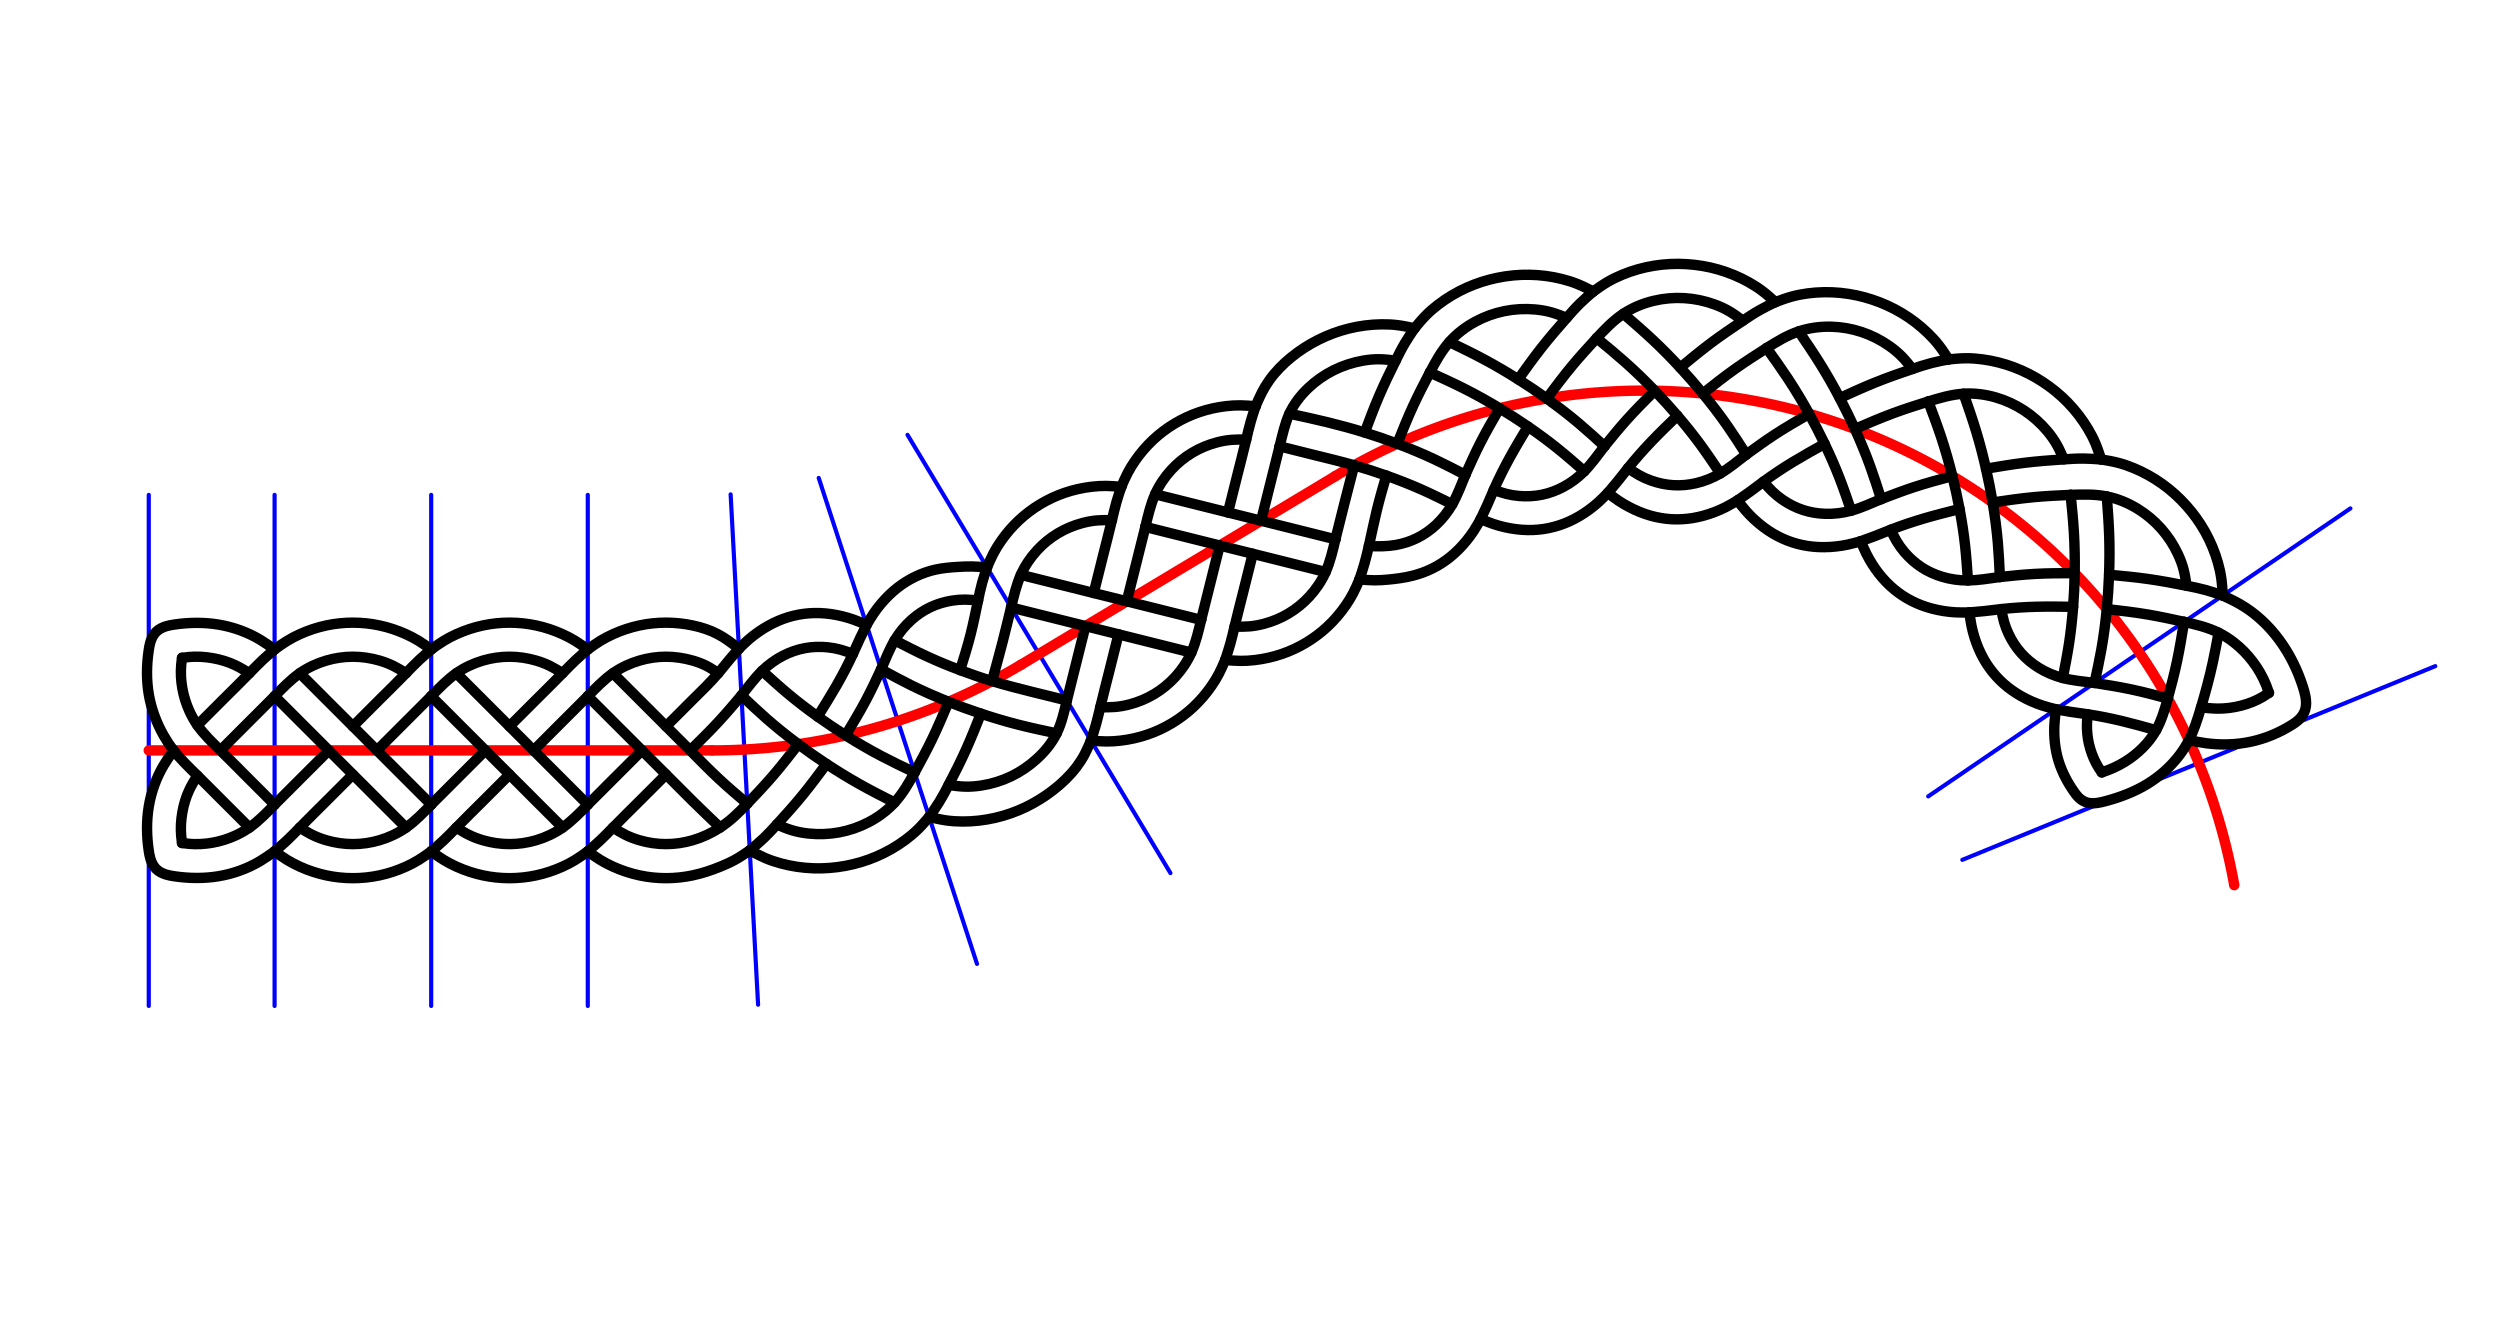 <?xml version="1.0" encoding="UTF-8" standalone="no"?>
<!-- 2019-08-30 11:23:15 Generated by QCAD 3.23.0 SVG Exporter -->

<svg
   xmlns:qs="http://qcad.org/namespaces/svg"
   xmlns:dc="http://purl.org/dc/elements/1.1/"
   xmlns:cc="http://creativecommons.org/ns#"
   xmlns:rdf="http://www.w3.org/1999/02/22-rdf-syntax-ns#"
   xmlns:svg="http://www.w3.org/2000/svg"
   xmlns="http://www.w3.org/2000/svg"
   xmlns:sodipodi="http://sodipodi.sourceforge.net/DTD/sodipodi-0.dtd"
   xmlns:inkscape="http://www.inkscape.org/namespaces/inkscape"
   width="1200"
   height="640"
   viewBox="-53.987 -30.073 338.667 180.622"
   version="1.1"
   style="fill:none;stroke-linecap:round;stroke-linejoin:round"
   id="svg2"
   inkscape:version="0.48.5 r10040"
   sodipodi:docname="Empty.svg">
  <defs
     id="defs136" />
  <sodipodi:namedview
     pagecolor="#ffffff"
     bordercolor="#666666"
     borderopacity="1"
     objecttolerance="10"
     gridtolerance="10"
     guidetolerance="10"
     inkscape:pageopacity="0"
     inkscape:pageshadow="2"
     inkscape:window-width="1920"
     inkscape:window-height="1018"
     id="namedview134"
     showgrid="false"
     inkscape:zoom="1.275"
     inkscape:cx="600"
     inkscape:cy="288.62745"
     inkscape:window-x="-8"
     inkscape:window-y="-8"
     inkscape:window-maximized="1"
     inkscape:current-layer="layer2"
     fit-margin-top="10"
     fit-margin-left="10"
     fit-margin-right="10"
     fit-margin-bottom="10"
     borderlayer="false" />
  <g
     inkscape:groupmode="layer"
     id="layer9"
     inkscape:label="REF"
     style="display:none">
    <path
       style="fill:none;stroke:#ff00ff;stroke-width:0.282px;stroke-linecap:butt;stroke-linejoin:miter;stroke-opacity:1"
       d="M -53.994,-29.327 -33.168,71.425 -53.994,151.071"
       id="path28085"
       inkscape:connector-curvature="0"
       sodipodi:nodetypes="ccc" />
  </g>
  <g
     inkscape:groupmode="layer"
     id="layer1"
     inkscape:label="BaseLine"
     style="display:inline" />
  <g
     inkscape:groupmode="layer"
     id="layer5"
     inkscape:label="Constructors"
     style="display:inline" />
  <g
     inkscape:groupmode="layer"
     id="layer2"
     inkscape:label="Painters"
     style="display:inline">
    <line
       id="line456"
       qs:layer="layer 1"
       style="fill:none;stroke:#0000ff;stroke-width:0.564;stroke-linecap:round;stroke-linejoin:round;stroke-miterlimit:4;stroke-dasharray:none;display:inline"
       y2="106.198"
       x2="-33.834"
       y1="36.967"
       x1="-33.834" />
    <line
       id="line634"
       qs:layer="layer 1"
       style="fill:none;stroke:#0000ff;stroke-width:0.564;stroke-linecap:round;stroke-linejoin:round;stroke-miterlimit:4;stroke-dasharray:none;display:inline"
       y2="106.198"
       x2="-16.789"
       y1="36.967"
       x1="-16.789" />
    <line
       id="line636"
       qs:layer="layer 1"
       style="fill:none;stroke:#0000ff;stroke-width:0.564;stroke-linecap:round;stroke-linejoin:round;stroke-miterlimit:4;stroke-dasharray:none;display:inline"
       y2="106.198"
       x2="4.424"
       y1="36.967"
       x1="4.424" />
    <line
       id="line638"
       qs:layer="layer 1"
       style="fill:none;stroke:#0000ff;stroke-width:0.564;stroke-linecap:round;stroke-linejoin:round;stroke-miterlimit:4;stroke-dasharray:none;display:inline"
       y2="106.198"
       x2="25.637"
       y1="36.967"
       x1="25.637" />
    <line
       id="line640"
       qs:layer="layer 1"
       style="fill:none;stroke:#0000ff;stroke-width:0.564;stroke-linecap:round;stroke-linejoin:round;stroke-miterlimit:4;stroke-dasharray:none;display:inline"
       y2="106.031"
       x2="48.708"
       y1="36.9"
       x1="44.989" />
    <line
       id="line642"
       qs:layer="layer 1"
       style="fill:none;stroke:#0000ff;stroke-width:0.564;stroke-linecap:round;stroke-linejoin:round;stroke-miterlimit:4;stroke-dasharray:none;display:inline"
       y2="100.502"
       x2="78.364"
       y1="34.675"
       x1="56.922" />
    <line
       id="line644"
       qs:layer="layer 1"
       style="fill:none;stroke:#0000ff;stroke-width:0.564;stroke-linecap:round;stroke-linejoin:round;stroke-miterlimit:4;stroke-dasharray:none;display:inline"
       y2="88.2"
       x2="104.568"
       y1="28.835"
       x1="68.949" />
    <line
       id="line706"
       qs:layer="layer 1"
       style="fill:none;stroke:#0000ff;stroke-width:0.564;stroke-linecap:round;stroke-linejoin:round;stroke-miterlimit:4;stroke-dasharray:none;display:inline"
       y2="77.809"
       x2="207.22"
       y1="38.8"
       x1="264.414" />
    <line
       id="line712"
       qs:layer="layer 1"
       style="fill:none;stroke:#0000ff;stroke-width:0.564;stroke-linecap:round;stroke-linejoin:round;stroke-miterlimit:4;stroke-dasharray:none;display:inline"
       y2="86.407"
       x2="211.846"
       y1="60.167"
       x1="275.911" />
    <line
       id="line136"
       qs:layer="layer 2"
       style="fill:none;stroke:#ff0000;stroke-width:1.411;stroke-linecap:round;stroke-linejoin:round;stroke-miterlimit:4;stroke-dasharray:none;display:inline"
       y2="71.583"
       x2="42.485"
       y1="71.583"
       x1="-33.834" />
    <path
       inkscape:connector-curvature="0"
       id="path138"
       qs:layer="layer 2"
       style="fill:none;stroke:#ff0000;stroke-width:1.411;stroke-linecap:round;stroke-linejoin:round;stroke-miterlimit:4;stroke-dasharray:none;display:inline"
       d="M 42.485,71.583 A 81.228,81.228 0 0 0 84.276,60.007" />
    <line
       id="line140"
       qs:layer="layer 2"
       style="fill:none;stroke:#ff0000;stroke-width:1.411;stroke-linecap:round;stroke-linejoin:round;stroke-miterlimit:4;stroke-dasharray:none;display:inline"
       y2="34.421"
       x2="126.919"
       y1="60.007"
       x1="84.276" />
    <path
       inkscape:connector-curvature="0"
       id="path142"
       qs:layer="layer 2"
       style="fill:none;stroke:#ff0000;stroke-width:1.411;stroke-linecap:round;stroke-linejoin:round;stroke-miterlimit:4;stroke-dasharray:none;display:inline"
       d="M 126.919,34.421 A 81.228,81.228 0 0 1 248.681,89.832" />
    <path
       inkscape:connector-curvature="0"
       id="path5548"
       qs:layer="0"
       style="fill:none;stroke:#000000;stroke-width:1.411;stroke-linecap:round;stroke-linejoin:round;stroke-miterlimit:4;stroke-dasharray:none;display:inline"
       d="m -16.789,78.926 c -1.226,-1.222 -2.451,-2.444 -3.671,-3.672 m 0,0 c -1.22,-1.227 -2.436,-2.46 -3.671,-3.671 m 0,0 c -0.549,-0.538 -1.102,-1.073 -1.632,-1.632 m 0,0 c -0.532,-0.561 -1.039,-1.148 -1.482,-1.781 m 0,0 c -0.423,-0.605 -0.786,-1.253 -1.091,-1.927 m 0,0 c -0.442,-0.976 -0.762,-2.006 -0.951,-3.062 m 0,0 c -0.189,-1.056 -0.247,-2.138 -0.153,-3.203 m 0,0 c 0.028,-0.314 0.069,-0.626 0.11,-0.938" />
    <path
       inkscape:connector-curvature="0"
       id="path5554"
       qs:layer="0"
       style="fill:none;stroke:#000000;stroke-width:1.411;stroke-linecap:round;stroke-linejoin:round;stroke-miterlimit:4;stroke-dasharray:none;display:inline"
       d="m -29.332,84.126 c -0.041,-0.312 -0.082,-0.625 -0.11,-0.938 m 0,0 c -0.094,-1.065 -0.032,-2.144 0.153,-3.203 m 0,0 c 0.185,-1.059 0.493,-2.098 0.951,-3.062 m 0,0 c 0.316,-0.666 0.704,-1.297 1.091,-1.927" />
    <path
       inkscape:connector-curvature="0"
       id="path5560"
       qs:layer="0"
       style="fill:none;stroke:#000000;stroke-width:1.411;stroke-linecap:round;stroke-linejoin:round;stroke-miterlimit:4;stroke-dasharray:none;display:inline"
       d="m -16.789,78.926 c -0.536,0.552 -1.072,1.103 -1.632,1.632 m 0,0 c -0.562,0.531 -1.148,1.039 -1.781,1.482 m 0,0 c -0.605,0.423 -1.253,0.786 -1.927,1.092 m 0,0 c -0.976,0.442 -2.006,0.762 -3.062,0.951 m 0,0 c -1.056,0.189 -2.138,0.248 -3.203,0.153 m 0,0 c -0.314,-0.028 -0.626,-0.069 -0.938,-0.11" />
    <path
       inkscape:connector-curvature="0"
       id="path5566"
       qs:layer="0"
       style="fill:none;stroke:#000000;stroke-width:1.411;stroke-linecap:round;stroke-linejoin:round;stroke-miterlimit:4;stroke-dasharray:none;display:inline"
       d="m -20.202,82.04 c -1.175,-1.173 -2.35,-2.345 -3.522,-3.522 m 0,0 c -1.172,-1.176 -2.34,-2.356 -3.522,-3.522 m 0,0 c -0.598,-0.59 -1.199,-1.175 -1.782,-1.781 m 0,0 c -0.503,-0.523 -0.991,-1.062 -1.438,-1.632 m 0,0 c -0.484,-0.617 -0.92,-1.271 -1.312,-1.953 m 0,0 c -1.002,-1.742 -1.718,-3.664 -2.056,-5.649 m 0,0 c -0.338,-1.984 -0.296,-4.031 0,-6.011 m 0,0 c 0.055,-0.365 0.118,-0.728 0.227,-1.084 m 0,0 c 0.153,-0.502 0.397,-0.991 0.763,-1.358 m 0,0 c 0.367,-0.367 0.856,-0.61 1.358,-0.763 m 0,0 c 0.357,-0.109 0.719,-0.172 1.084,-0.227 m 0,0 c 1.98,-0.296 4.021,-0.33 6.011,0 m 0,0 c 1.99,0.33 3.928,1.026 5.648,2.056 m 0,0 c 0.673,0.403 1.313,0.858 1.953,1.312" />
    <path
       inkscape:connector-curvature="0"
       id="path5572"
       qs:layer="0"
       style="fill:none;stroke:#000000;stroke-width:1.411;stroke-linecap:round;stroke-linejoin:round;stroke-miterlimit:4;stroke-dasharray:none;display:inline"
       d="m -24.132,71.583 c 1.224,-1.224 2.448,-2.448 3.671,-3.671 m 0,0 c 1.224,-1.224 2.448,-2.448 3.671,-3.672" />
    <path
       inkscape:connector-curvature="0"
       id="path5578"
       qs:layer="0"
       style="fill:none;stroke:#000000;stroke-width:1.411;stroke-linecap:round;stroke-linejoin:round;stroke-miterlimit:4;stroke-dasharray:none;display:inline"
       d="m -16.789,85.26 c -0.64,0.454 -1.28,0.909 -1.953,1.312 m 0,0 c -1.72,1.03 -3.659,1.725 -5.648,2.056 m 0,0 c -1.99,0.33 -4.031,0.296 -6.011,0 m 0,0 c -0.365,-0.055 -0.728,-0.118 -1.084,-0.227 m 0,0 c -0.502,-0.153 -0.992,-0.397 -1.358,-0.764 m 0,0 c -0.367,-0.367 -0.61,-0.856 -0.763,-1.358 m 0,0 c -0.109,-0.357 -0.172,-0.72 -0.227,-1.084 m 0,0 c -0.296,-1.98 -0.33,-4.021 0,-6.011 m 0,0 c 0.33,-1.99 1.026,-3.928 2.056,-5.649 m 0,0 c 0.403,-0.673 0.858,-1.313 1.312,-1.953" />
    <path
       inkscape:connector-curvature="0"
       id="path5584"
       qs:layer="0"
       style="fill:none;stroke:#000000;stroke-width:1.411;stroke-linecap:round;stroke-linejoin:round;stroke-miterlimit:4;stroke-dasharray:none;display:inline"
       d="m -29.332,59.039 c 0.312,-0.041 0.625,-0.082 0.938,-0.11 m 0,0 c 1.064,-0.094 2.144,-0.032 3.203,0.154 m 0,0 c 1.059,0.185 2.098,0.493 3.062,0.951 m 0,0 c 0.666,0.316 1.297,0.704 1.927,1.092" />
    <path
       inkscape:connector-curvature="0"
       id="path5590"
       qs:layer="0"
       style="fill:none;stroke:#000000;stroke-width:1.411;stroke-linecap:round;stroke-linejoin:round;stroke-miterlimit:4;stroke-dasharray:none;display:inline"
       d="m -27.246,68.17 c 1.172,-1.176 2.344,-2.352 3.522,-3.522 m 0,0 c 1.178,-1.17 2.361,-2.334 3.522,-3.522 m 0,0 c 0.587,-0.601 1.169,-1.207 1.781,-1.782 m 0,0 c 0.529,-0.496 1.08,-0.967 1.632,-1.438" />
    <path
       inkscape:connector-curvature="0"
       id="path5716"
       qs:layer="0"
       style="fill:none;stroke:#000000;stroke-width:1.411;stroke-linecap:round;stroke-linejoin:round;stroke-miterlimit:4;stroke-dasharray:none;display:inline"
       d="m -16.789,64.24 c 0.536,-0.552 1.072,-1.103 1.632,-1.632 m 0,0 c 0.562,-0.531 1.148,-1.038 1.781,-1.482 m 0,0 c 1.089,-0.763 2.316,-1.339 3.597,-1.715 m 0,0 c 1.169,-0.343 2.382,-0.521 3.597,-0.52 m 0,0 c 1.214,8.47e-4 2.43,0.181 3.597,0.52 m 0,0 c 0.65,0.189 1.286,0.428 1.89,0.727 m 0,0 c 0.588,0.291 1.147,0.64 1.706,0.988" />
    <path
       inkscape:connector-curvature="0"
       id="path5722"
       qs:layer="0"
       style="fill:none;stroke:#000000;stroke-width:1.411;stroke-linecap:round;stroke-linejoin:round;stroke-miterlimit:4;stroke-dasharray:none;display:inline"
       d="m -6.182,68.319 c 1.197,-1.201 2.394,-2.402 3.597,-3.597 m 0,0 c 1.203,-1.195 2.411,-2.384 3.596,-3.597 m 0,0 c 0.587,-0.601 1.169,-1.207 1.782,-1.782 m 0,0 c 0.529,-0.496 1.08,-0.967 1.631,-1.438" />
    <path
       inkscape:connector-curvature="0"
       id="path5728"
       qs:layer="0"
       style="fill:none;stroke:#000000;stroke-width:1.411;stroke-linecap:round;stroke-linejoin:round;stroke-miterlimit:4;stroke-dasharray:none;display:inline"
       d="m -16.789,85.26 c 0.577,-0.496 1.154,-0.992 1.707,-1.513 m 0,0 c 0.585,-0.552 1.143,-1.132 1.706,-1.707 m 0,0 c 1.187,-1.212 2.394,-2.401 3.597,-3.596 m 0,0 c 1.202,-1.195 2.4,-2.396 3.597,-3.597" />
    <path
       inkscape:connector-curvature="0"
       id="path5734"
       qs:layer="0"
       style="fill:none;stroke:#000000;stroke-width:1.411;stroke-linecap:round;stroke-linejoin:round;stroke-miterlimit:4;stroke-dasharray:none;display:inline"
       d="m -16.789,78.926 c 1.138,-1.138 2.275,-2.275 3.413,-3.413 m 0,0 c 1.31,-1.31 2.62,-2.62 3.93,-3.93" />
    <path
       inkscape:connector-curvature="0"
       id="path5740"
       qs:layer="0"
       style="fill:none;stroke:#000000;stroke-width:1.411;stroke-linecap:round;stroke-linejoin:round;stroke-miterlimit:4;stroke-dasharray:none;display:inline"
       d="m -16.789,64.24 c 1.138,1.138 2.275,2.275 3.413,3.413 m 0,0 c 1.31,1.31 2.62,2.62 3.93,3.93 m 0,0 c 0.544,0.544 1.088,1.088 1.632,1.632 m 0,0 c 0.544,0.544 1.088,1.088 1.632,1.632 m 0,0 c 1.199,1.199 2.398,2.398 3.597,3.597 m 0,0 c 1.199,1.199 2.398,2.398 3.596,3.596" />
    <path
       inkscape:connector-curvature="0"
       id="path5746"
       qs:layer="0"
       style="fill:none;stroke:#000000;stroke-width:1.411;stroke-linecap:round;stroke-linejoin:round;stroke-miterlimit:4;stroke-dasharray:none;display:inline"
       d="m -16.789,57.906 c 0.56,-0.404 1.119,-0.808 1.707,-1.167 m 0,0 c 0.548,-0.335 1.12,-0.632 1.706,-0.898 m 0,0 c 1.152,-0.522 2.36,-0.924 3.597,-1.188 m 0,0 c 1.181,-0.252 2.389,-0.378 3.597,-0.378 m 0,0 c 1.208,0 2.416,0.126 3.597,0.378 m 0,0 c 1.237,0.264 2.444,0.666 3.596,1.188 m 0,0 c 0.587,0.266 1.159,0.562 1.707,0.898 m 0,0 c 0.587,0.359 1.147,0.763 1.706,1.167" />
    <path
       inkscape:connector-curvature="0"
       id="path5752"
       qs:layer="0"
       style="fill:none;stroke:#000000;stroke-width:1.411;stroke-linecap:round;stroke-linejoin:round;stroke-miterlimit:4;stroke-dasharray:none;display:inline"
       d="m -13.376,61.126 c 1.199,1.199 2.398,2.398 3.597,3.597 m 0,0 c 1.199,1.199 2.398,2.398 3.597,3.597 m 0,0 c 1.088,1.088 2.176,2.176 3.263,3.264 m 0,0 c 1.31,1.31 2.62,2.62 3.93,3.93 m 0,0 c 1.138,1.138 2.275,2.275 3.413,3.413" />
    <path
       inkscape:connector-curvature="0"
       id="path5758"
       qs:layer="0"
       style="fill:none;stroke:#000000;stroke-width:1.411;stroke-linecap:round;stroke-linejoin:round;stroke-miterlimit:4;stroke-dasharray:none;display:inline"
       d="m -2.919,71.583 c 1.31,-1.31 2.62,-2.62 3.93,-3.93 m 0,0 c 1.138,-1.138 2.275,-2.275 3.413,-3.413" />
    <path
       inkscape:connector-curvature="0"
       id="path5764"
       qs:layer="0"
       style="fill:none;stroke:#000000;stroke-width:1.411;stroke-linecap:round;stroke-linejoin:round;stroke-miterlimit:4;stroke-dasharray:none;display:inline"
       d="m -16.789,85.26 c 0.56,0.404 1.119,0.808 1.707,1.167 m 0,0 c 0.548,0.335 1.12,0.632 1.706,0.898 m 0,0 c 1.152,0.522 2.36,0.924 3.597,1.188 m 0,0 c 1.181,0.252 2.389,0.378 3.597,0.378 m 0,0 c 1.208,0 2.416,-0.126 3.597,-0.378 m 0,0 c 1.237,-0.264 2.444,-0.666 3.596,-1.188 m 0,0 c 0.587,-0.266 1.159,-0.562 1.707,-0.898 m 0,0 c 0.587,-0.359 1.147,-0.763 1.706,-1.167" />
    <path
       inkscape:connector-curvature="0"
       id="path5770"
       qs:layer="0"
       style="fill:none;stroke:#000000;stroke-width:1.411;stroke-linecap:round;stroke-linejoin:round;stroke-miterlimit:4;stroke-dasharray:none;display:inline"
       d="m -13.376,82.04 c 0.559,0.349 1.118,0.697 1.707,0.988 m 0,0 c 0.604,0.299 1.24,0.538 1.89,0.727 m 0,0 c 1.167,0.339 2.382,0.519 3.597,0.52 m 0,0 c 1.214,0 2.428,-0.177 3.597,-0.52 m 0,0 c 1.281,-0.376 2.508,-0.952 3.596,-1.715 m 0,0 c 0.633,-0.444 1.219,-0.951 1.782,-1.482 m 0,0 c 0.56,-0.528 1.096,-1.08 1.631,-1.632" />
    <path
       inkscape:connector-curvature="0"
       id="path5776"
       qs:layer="0"
       style="fill:none;stroke:#000000;stroke-width:1.411;stroke-linecap:round;stroke-linejoin:round;stroke-miterlimit:4;stroke-dasharray:none;display:inline"
       d="m 4.424,64.24 c 0.536,-0.552 1.072,-1.103 1.632,-1.632 m 0,0 c 0.562,-0.531 1.148,-1.038 1.781,-1.482 m 0,0 c 1.089,-0.763 2.316,-1.339 3.597,-1.715 m 0,0 c 1.169,-0.343 2.382,-0.521 3.596,-0.52 m 0,0 c 1.215,8.47e-4 2.43,0.181 3.597,0.52 m 0,0 c 0.65,0.189 1.286,0.428 1.89,0.727 m 0,0 c 0.589,0.291 1.147,0.64 1.706,0.988" />
    <path
       inkscape:connector-curvature="0"
       id="path5782"
       qs:layer="0"
       style="fill:none;stroke:#000000;stroke-width:1.411;stroke-linecap:round;stroke-linejoin:round;stroke-miterlimit:4;stroke-dasharray:none;display:inline"
       d="m 15.031,68.319 c 1.197,-1.201 2.394,-2.402 3.597,-3.597 m 0,0 c 1.203,-1.195 2.411,-2.384 3.596,-3.597 m 0,0 c 0.587,-0.601 1.169,-1.207 1.782,-1.782 m 0,0 c 0.529,-0.496 1.08,-0.967 1.632,-1.438" />
    <path
       inkscape:connector-curvature="0"
       id="path5788"
       qs:layer="0"
       style="fill:none;stroke:#000000;stroke-width:1.411;stroke-linecap:round;stroke-linejoin:round;stroke-miterlimit:4;stroke-dasharray:none;display:inline"
       d="m 4.424,85.26 c 0.577,-0.496 1.154,-0.992 1.706,-1.513 m 0,0 c 0.585,-0.552 1.143,-1.132 1.707,-1.707 m 0,0 c 1.187,-1.212 2.394,-2.401 3.597,-3.596 m 0,0 c 1.202,-1.195 2.4,-2.396 3.596,-3.597" />
    <path
       inkscape:connector-curvature="0"
       id="path5794"
       qs:layer="0"
       style="fill:none;stroke:#000000;stroke-width:1.411;stroke-linecap:round;stroke-linejoin:round;stroke-miterlimit:4;stroke-dasharray:none;display:inline"
       d="m 4.424,78.926 c 1.138,-1.138 2.275,-2.275 3.413,-3.413 m 0,0 c 1.31,-1.31 2.62,-2.62 3.93,-3.93" />
    <path
       inkscape:connector-curvature="0"
       id="path5800"
       qs:layer="0"
       style="fill:none;stroke:#000000;stroke-width:1.411;stroke-linecap:round;stroke-linejoin:round;stroke-miterlimit:4;stroke-dasharray:none;display:inline"
       d="m 4.424,64.24 c 1.138,1.138 2.275,2.275 3.413,3.413 m 0,0 c 1.31,1.31 2.62,2.62 3.93,3.93 m 0,0 c 0.544,0.544 1.088,1.088 1.632,1.632 m 0,0 c 0.544,0.544 1.088,1.088 1.631,1.632 m 0,0 c 1.199,1.199 2.398,2.398 3.597,3.597 m 0,0 c 1.199,1.199 2.398,2.398 3.596,3.596" />
    <path
       inkscape:connector-curvature="0"
       id="path5806"
       qs:layer="0"
       style="fill:none;stroke:#000000;stroke-width:1.411;stroke-linecap:round;stroke-linejoin:round;stroke-miterlimit:4;stroke-dasharray:none;display:inline"
       d="m 4.424,57.906 c 0.559,-0.404 1.119,-0.808 1.706,-1.167 m 0,0 c 0.548,-0.335 1.12,-0.632 1.707,-0.898 m 0,0 c 1.152,-0.522 2.36,-0.924 3.597,-1.188 m 0,0 c 1.181,-0.252 2.389,-0.378 3.596,-0.378 m 0,0 c 1.208,0 2.416,0.126 3.597,0.378 m 0,0 c 1.237,0.264 2.444,0.666 3.596,1.188 m 0,0 c 0.587,0.266 1.159,0.562 1.706,0.898 m 0,0 c 0.588,0.359 1.147,0.763 1.707,1.167" />
    <path
       inkscape:connector-curvature="0"
       id="path5812"
       qs:layer="0"
       style="fill:none;stroke:#000000;stroke-width:1.411;stroke-linecap:round;stroke-linejoin:round;stroke-miterlimit:4;stroke-dasharray:none;display:inline"
       d="m 7.837,61.126 c 1.199,1.199 2.398,2.398 3.597,3.597 m 0,0 c 1.199,1.199 2.398,2.398 3.596,3.597 m 0,0 c 1.088,1.088 2.176,2.176 3.264,3.264 m 0,0 c 1.31,1.31 2.62,2.62 3.93,3.93 m 0,0 c 1.138,1.138 2.275,2.275 3.413,3.413" />
    <path
       inkscape:connector-curvature="0"
       id="path5818"
       qs:layer="0"
       style="fill:none;stroke:#000000;stroke-width:1.411;stroke-linecap:round;stroke-linejoin:round;stroke-miterlimit:4;stroke-dasharray:none;display:inline"
       d="m 18.294,71.583 c 1.31,-1.31 2.62,-2.62 3.93,-3.93 m 0,0 c 1.138,-1.138 2.275,-2.275 3.413,-3.413" />
    <path
       inkscape:connector-curvature="0"
       id="path5824"
       qs:layer="0"
       style="fill:none;stroke:#000000;stroke-width:1.411;stroke-linecap:round;stroke-linejoin:round;stroke-miterlimit:4;stroke-dasharray:none;display:inline"
       d="m 4.424,85.26 c 0.559,0.404 1.119,0.808 1.706,1.167 m 0,0 c 0.548,0.335 1.12,0.632 1.707,0.898 m 0,0 c 1.152,0.522 2.36,0.924 3.597,1.188 m 0,0 c 1.181,0.252 2.389,0.378 3.596,0.378 m 0,0 c 1.208,0 2.416,-0.126 3.597,-0.378 m 0,0 c 1.237,-0.264 2.444,-0.666 3.596,-1.188 m 0,0 c 0.587,-0.266 1.159,-0.562 1.706,-0.898 m 0,0 c 0.588,-0.359 1.147,-0.763 1.707,-1.167" />
    <path
       inkscape:connector-curvature="0"
       id="path5830"
       qs:layer="0"
       style="fill:none;stroke:#000000;stroke-width:1.411;stroke-linecap:round;stroke-linejoin:round;stroke-miterlimit:4;stroke-dasharray:none;display:inline"
       d="m 7.837,82.04 c 0.559,0.349 1.118,0.697 1.707,0.988 m 0,0 c 0.604,0.299 1.24,0.538 1.89,0.727 m 0,0 c 1.167,0.339 2.382,0.519 3.596,0.52 m 0,0 c 1.215,0 2.428,-0.177 3.597,-0.52 m 0,0 c 1.281,-0.376 2.508,-0.952 3.596,-1.715 m 0,0 c 0.633,-0.444 1.219,-0.951 1.782,-1.482 m 0,0 c 0.56,-0.528 1.096,-1.08 1.632,-1.632" />
    <path
       inkscape:connector-curvature="0"
       id="path5836"
       qs:layer="0"
       style="fill:none;stroke:#000000;stroke-width:1.411;stroke-linecap:round;stroke-linejoin:round;stroke-miterlimit:4;stroke-dasharray:none;display:inline"
       d="m 25.637,64.24 c 0.536,-0.552 1.072,-1.103 1.632,-1.632 m 0,0 c 0.562,-0.531 1.148,-1.038 1.781,-1.482 m 0,0 c 1.089,-0.763 2.315,-1.338 3.597,-1.715 m 0,0 c 1.169,-0.344 2.383,-0.523 3.596,-0.52 m 0,0 c 1.214,0 2.426,0.187 3.597,0.52 m 0,0 c 0.652,0.186 1.292,0.418 1.89,0.727 m 0,0 c 0.551,0.284 1.067,0.634 1.584,0.983" />
    <path
       inkscape:connector-curvature="0"
       id="path5842"
       qs:layer="0"
       style="fill:none;stroke:#000000;stroke-width:1.411;stroke-linecap:round;stroke-linejoin:round;stroke-miterlimit:4;stroke-dasharray:none;display:inline"
       d="m 36.244,68.319 c 1.194,-1.203 2.388,-2.406 3.597,-3.597 m 0,0 c 1.189,-1.172 2.393,-2.333 3.474,-3.601 m 0,0 c 0.508,-0.596 0.989,-1.215 1.492,-1.816 m 0,0 c 0.425,-0.508 0.866,-1.003 1.307,-1.497" />
    <path
       inkscape:connector-curvature="0"
       id="path5848"
       qs:layer="0"
       style="fill:none;stroke:#000000;stroke-width:1.411;stroke-linecap:round;stroke-linejoin:round;stroke-miterlimit:4;stroke-dasharray:none;display:inline"
       d="m 25.637,85.26 c 0.577,-0.496 1.154,-0.992 1.706,-1.513 m 0,0 c 0.585,-0.552 1.143,-1.132 1.707,-1.707 m 0,0 c 1.187,-1.212 2.394,-2.401 3.597,-3.596 m 0,0 c 1.202,-1.195 2.4,-2.396 3.596,-3.597" />
    <path
       inkscape:connector-curvature="0"
       id="path5854"
       qs:layer="0"
       style="fill:none;stroke:#000000;stroke-width:1.411;stroke-linecap:round;stroke-linejoin:round;stroke-miterlimit:4;stroke-dasharray:none;display:inline"
       d="m 25.637,78.926 c 1.138,-1.138 2.275,-2.275 3.413,-3.413 m 0,0 c 1.31,-1.31 2.62,-2.62 3.93,-3.93" />
    <path
       inkscape:connector-curvature="0"
       id="path5860"
       qs:layer="0"
       style="fill:none;stroke:#000000;stroke-width:1.411;stroke-linecap:round;stroke-linejoin:round;stroke-miterlimit:4;stroke-dasharray:none;display:inline"
       d="m 25.637,64.24 c 1.138,1.138 2.275,2.276 3.413,3.413 m 0,0 c 1.31,1.31 2.62,2.62 3.93,3.93 m 0,0 c 0.544,0.544 1.088,1.088 1.632,1.632 m 0,0 c 0.544,0.544 1.088,1.087 1.631,1.632 m 0,0 c 1.197,1.201 2.389,2.407 3.597,3.597 m 0,0 c 1.228,1.209 2.474,2.399 3.719,3.59" />
    <path
       inkscape:connector-curvature="0"
       id="path5866"
       qs:layer="0"
       style="fill:none;stroke:#000000;stroke-width:1.411;stroke-linecap:round;stroke-linejoin:round;stroke-miterlimit:4;stroke-dasharray:none;display:inline"
       d="m 25.637,57.906 c 0.559,-0.404 1.119,-0.808 1.706,-1.167 m 0,0 c 0.548,-0.335 1.12,-0.632 1.707,-0.898 m 0,0 c 1.152,-0.522 2.359,-0.924 3.597,-1.188 m 0,0 c 1.181,-0.252 2.39,-0.378 3.596,-0.378 m 0,0 c 1.207,2.82e-4 2.412,0.127 3.597,0.378 m 0,0 c 1.183,0.25 2.346,0.624 3.412,1.184 m 0,0 c 0.487,0.256 0.954,0.55 1.405,0.867 m 0,0 c 0.499,0.35 0.978,0.728 1.456,1.105" />
    <path
       inkscape:connector-curvature="0"
       id="path5872"
       qs:layer="0"
       style="fill:none;stroke:#000000;stroke-width:1.411;stroke-linecap:round;stroke-linejoin:round;stroke-miterlimit:4;stroke-dasharray:none;display:inline"
       d="m 29.05,61.126 c 1.199,1.199 2.398,2.397 3.597,3.597 m 0,0 c 1.198,1.199 2.396,2.399 3.596,3.597 m 0,0 c 1.089,1.086 2.18,2.171 3.264,3.264 m 0,0 c 1.312,1.322 2.612,2.657 3.976,3.924 m 0,0 c 1.22,1.133 2.49,2.212 3.759,3.291" />
    <path
       inkscape:connector-curvature="0"
       id="path5878"
       qs:layer="0"
       style="fill:none;stroke:#000000;stroke-width:1.411;stroke-linecap:round;stroke-linejoin:round;stroke-miterlimit:4;stroke-dasharray:none;display:inline"
       d="m 39.507,71.583 c 1.317,-1.291 2.635,-2.581 3.884,-3.935 m 0,0 c 1.053,-1.141 2.058,-2.328 3.063,-3.514" />
    <path
       inkscape:connector-curvature="0"
       id="path5884"
       qs:layer="0"
       style="fill:none;stroke:#000000;stroke-width:1.411;stroke-linecap:round;stroke-linejoin:round;stroke-miterlimit:4;stroke-dasharray:none;display:inline"
       d="m 25.637,85.26 c 0.559,0.404 1.119,0.808 1.706,1.167 m 0,0 c 0.548,0.335 1.12,0.632 1.707,0.898 m 0,0 c 1.152,0.522 2.36,0.924 3.597,1.188 m 0,0 c 1.181,0.252 2.389,0.378 3.596,0.378 m 0,0 c 1.208,-5.64e-4 2.417,-0.128 3.597,-0.378 m 0,0 c 1.294,-0.274 2.554,-0.696 3.781,-1.195 m 0,0 c 0.686,-0.279 1.363,-0.583 2.007,-0.942 m 0,0 c 0.674,-0.377 1.314,-0.815 1.954,-1.253" />
    <path
       inkscape:connector-curvature="0"
       id="path5890"
       qs:layer="0"
       style="fill:none;stroke:#000000;stroke-width:1.411;stroke-linecap:round;stroke-linejoin:round;stroke-miterlimit:4;stroke-dasharray:none;display:inline"
       d="m 29.05,82.04 c 0.559,0.349 1.118,0.697 1.706,0.988 m 0,0 c 0.604,0.299 1.24,0.538 1.89,0.727 m 0,0 c 1.167,0.34 2.382,0.52 3.596,0.52 m 0,0 c 1.215,2e-4 2.429,-0.18 3.597,-0.52 m 0,0 c 1.317,-0.384 2.574,-0.971 3.719,-1.721 m 0,0 c 0.694,-0.455 1.347,-0.97 1.96,-1.527 m 0,0 c 0.599,-0.543 1.161,-1.126 1.722,-1.709" />
    <path
       inkscape:connector-curvature="0"
       id="path5896"
       qs:layer="0"
       style="fill:none;stroke:#000000;stroke-width:1.411;stroke-linecap:round;stroke-linejoin:round;stroke-miterlimit:4;stroke-dasharray:none;display:inline"
       d="m 46.454,64.133 c 0.449,-0.577 0.898,-1.155 1.361,-1.722 m 0,0 c 0.455,-0.558 0.922,-1.106 1.437,-1.609 m 0,0 c 0.845,-0.825 1.817,-1.528 2.873,-2.067 m 0,0 c 0.922,-0.471 1.907,-0.816 2.922,-1.005 m 0,0 c 1.015,-0.189 2.06,-0.221 3.088,-0.115 m 0,0 c 0.589,0.06 1.173,0.166 1.742,0.322 m 0,0 c 0.571,0.157 1.126,0.364 1.682,0.571" />
    <path
       inkscape:connector-curvature="0"
       id="path5902"
       qs:layer="0"
       style="fill:none;stroke:#000000;stroke-width:1.411;stroke-linecap:round;stroke-linejoin:round;stroke-miterlimit:4;stroke-dasharray:none;display:inline"
       d="m 56.774,66.999 c 0.873,-1.393 1.746,-2.785 2.564,-4.211 m 0,0 c 0.8,-1.395 1.546,-2.821 2.22,-4.28 m 0,0 c 0.328,-0.711 0.639,-1.431 0.972,-2.139 m 0,0 c 0.282,-0.599 0.579,-1.192 0.876,-1.784" />
    <path
       inkscape:connector-curvature="0"
       id="path5908"
       qs:layer="0"
       style="fill:none;stroke:#000000;stroke-width:1.411;stroke-linecap:round;stroke-linejoin:round;stroke-miterlimit:4;stroke-dasharray:none;display:inline"
       d="m 47.583,85.123 c 0.638,-0.533 1.276,-1.066 1.877,-1.637 m 0,0 c 0.625,-0.594 1.21,-1.229 1.792,-1.866 m 0,0 c 1.207,-1.322 2.4,-2.654 3.529,-4.039 m 0,0 c 1.104,-1.355 2.147,-2.76 3.19,-4.166" />
    <path
       inkscape:connector-curvature="0"
       id="path5914"
       qs:layer="0"
       style="fill:none;stroke:#000000;stroke-width:1.411;stroke-linecap:round;stroke-linejoin:round;stroke-miterlimit:4;stroke-dasharray:none;display:inline"
       d="m 47.243,78.798 c 1.148,-1.208 2.296,-2.416 3.385,-3.675 m 0,0 c 1.225,-1.418 2.376,-2.9 3.526,-4.382" />
    <path
       inkscape:connector-curvature="0"
       id="path5920"
       qs:layer="0"
       style="fill:none;stroke:#000000;stroke-width:1.411;stroke-linecap:round;stroke-linejoin:round;stroke-miterlimit:4;stroke-dasharray:none;display:inline"
       d="m 46.454,64.133 c 1.127,1.071 2.254,2.141 3.422,3.166 m 0,0 c 1.376,1.206 2.809,2.348 4.277,3.442 m 0,0 c 0.62,0.462 1.246,0.916 1.879,1.359 m 0,0 c 0.639,0.448 1.286,0.886 1.938,1.315 m 0,0 c 1.461,0.962 2.952,1.88 4.477,2.736 m 0,0 c 1.559,0.875 3.153,1.686 4.747,2.496" />
    <path
       inkscape:connector-curvature="0"
       id="path5926"
       qs:layer="0"
       style="fill:none;stroke:#000000;stroke-width:1.411;stroke-linecap:round;stroke-linejoin:round;stroke-miterlimit:4;stroke-dasharray:none;display:inline"
       d="m 46.113,57.808 c 0.434,-0.428 0.869,-0.856 1.329,-1.255 m 0,0 c 0.415,-0.36 0.852,-0.697 1.304,-1.012 m 0,0 c 0.851,-0.594 1.759,-1.111 2.714,-1.518 m 0,0 c 0.88,-0.375 1.8,-0.656 2.74,-0.831 m 0,0 c 0.94,-0.175 1.9,-0.245 2.856,-0.212 m 0,0 c 1.038,0.035 2.07,0.191 3.078,0.438 m 0,0 c 0.535,0.131 1.064,0.288 1.581,0.475 m 0,0 c 0.573,0.207 1.133,0.449 1.692,0.692" />
    <path
       inkscape:connector-curvature="0"
       id="path5932"
       qs:layer="0"
       style="fill:none;stroke:#000000;stroke-width:1.411;stroke-linecap:round;stroke-linejoin:round;stroke-miterlimit:4;stroke-dasharray:none;display:inline"
       d="m 49.252,60.801 c 1.19,1.082 2.38,2.163 3.614,3.193 m 0,0 c 1.262,1.052 2.571,2.049 3.909,3.004 m 0,0 c 1.24,0.885 2.505,1.733 3.793,2.546 m 0,0 c 1.586,1 3.208,1.945 4.868,2.817 m 0,0 c 1.474,0.775 2.978,1.492 4.482,2.209" />
    <path
       inkscape:connector-curvature="0"
       id="path5938"
       qs:layer="0"
       style="fill:none;stroke:#000000;stroke-width:1.411;stroke-linecap:round;stroke-linejoin:round;stroke-miterlimit:4;stroke-dasharray:none;display:inline"
       d="m 60.567,69.544 c 0.947,-1.568 1.893,-3.136 2.749,-4.752 m 0,0 c 0.727,-1.372 1.389,-2.779 2.051,-4.186" />
    <path
       inkscape:connector-curvature="0"
       id="path5944"
       qs:layer="0"
       style="fill:none;stroke:#000000;stroke-width:1.411;stroke-linecap:round;stroke-linejoin:round;stroke-miterlimit:4;stroke-dasharray:none;display:inline"
       d="m 47.583,85.123 c 0.683,0.366 1.367,0.731 2.077,1.036 m 0,0 c 0.679,0.291 1.382,0.527 2.097,0.722 m 0,0 c 1.444,0.393 2.934,0.619 4.43,0.671 m 0,0 c 1.459,0.051 2.923,-0.063 4.358,-0.33 m 0,0 c 1.435,-0.268 2.842,-0.689 4.185,-1.262 m 0,0 c 1.376,-0.588 2.685,-1.335 3.89,-2.222 m 0,0 c 0.597,-0.439 1.168,-0.913 1.696,-1.429 m 0,0 c 0.553,-0.54 1.058,-1.128 1.564,-1.715" />
    <path
       inkscape:connector-curvature="0"
       id="path5950"
       qs:layer="0"
       style="fill:none;stroke:#000000;stroke-width:1.411;stroke-linecap:round;stroke-linejoin:round;stroke-miterlimit:4;stroke-dasharray:none;display:inline"
       d="m 51.251,81.62 c 0.669,0.283 1.338,0.566 2.03,0.777 m 0,0 c 0.727,0.221 1.481,0.362 2.24,0.444 m 0,0 c 1.39,0.149 2.803,0.098 4.176,-0.156 m 0,0 c 1.374,-0.255 2.708,-0.713 3.952,-1.359 m 0,0 c 1.322,-0.687 2.542,-1.585 3.544,-2.678 m 0,0 c 0.56,-0.611 1.053,-1.283 1.5,-1.981 m 0,0 c 0.436,-0.682 0.83,-1.389 1.223,-2.095" />
    <path
       inkscape:connector-curvature="0"
       id="path5956"
       qs:layer="0"
       style="fill:none;stroke:#000000;stroke-width:1.411;stroke-linecap:round;stroke-linejoin:round;stroke-miterlimit:4;stroke-dasharray:none;display:inline"
       d="m 65.368,60.607 c 0.285,-0.674 0.57,-1.347 0.87,-2.015 m 0,0 c 0.295,-0.656 0.605,-1.307 0.973,-1.926 m 0,0 c 0.603,-1.015 1.361,-1.945 2.241,-2.738 m 0,0 c 0.769,-0.693 1.631,-1.281 2.563,-1.726 m 0,0 c 0.932,-0.445 1.933,-0.745 2.954,-0.909 m 0,0 c 0.585,-0.094 1.176,-0.143 1.766,-0.139 m 0,0 c 0.592,0 1.182,0.061 1.773,0.118" />
    <path
       inkscape:connector-curvature="0"
       id="path5962"
       qs:layer="0"
       style="fill:none;stroke:#000000;stroke-width:1.411;stroke-linecap:round;stroke-linejoin:round;stroke-miterlimit:4;stroke-dasharray:none;display:inline"
       d="m 76.079,60.71 c 0.491,-1.57 0.983,-3.139 1.389,-4.73 m 0,0 c 0.398,-1.556 0.715,-3.133 1.04,-4.708 m 0,0 c 0.167,-0.808 0.335,-1.615 0.555,-2.409 m 0,0 c 0.193,-0.698 0.426,-1.386 0.659,-2.073" />
    <path
       inkscape:connector-curvature="0"
       id="path5968"
       qs:layer="0"
       style="fill:none;stroke:#000000;stroke-width:1.411;stroke-linecap:round;stroke-linejoin:round;stroke-miterlimit:4;stroke-dasharray:none;display:inline"
       d="m 71.879,80.593 c 0.478,-0.68 0.957,-1.359 1.39,-2.066 m 0,0 c 0.45,-0.735 0.852,-1.499 1.249,-2.265 m 0,0 c 0.825,-1.589 1.634,-3.184 2.367,-4.813 m 0,0 c 0.717,-1.594 1.361,-3.221 2.006,-4.848" />
    <path
       inkscape:connector-curvature="0"
       id="path5974"
       qs:layer="0"
       style="fill:none;stroke:#000000;stroke-width:1.411;stroke-linecap:round;stroke-linejoin:round;stroke-miterlimit:4;stroke-dasharray:none;display:inline"
       d="m 69.917,74.571 c 0.797,-1.463 1.594,-2.927 2.321,-4.425 m 0,0 c 0.818,-1.686 1.546,-3.415 2.275,-5.144" />
    <path
       inkscape:connector-curvature="0"
       id="path5980"
       qs:layer="0"
       style="fill:none;stroke:#000000;stroke-width:1.411;stroke-linecap:round;stroke-linejoin:round;stroke-miterlimit:4;stroke-dasharray:none;display:inline"
       d="m 65.368,60.607 c 1.365,0.743 2.73,1.487 4.123,2.175 m 0,0 c 1.641,0.81 3.32,1.543 5.021,2.221 m 0,0 c 0.718,0.286 1.44,0.563 2.167,0.828 m 0,0 c 0.733,0.268 1.471,0.524 2.212,0.77 m 0,0 c 1.66,0.552 3.337,1.054 5.032,1.488 m 0,0 c 1.732,0.443 3.481,0.814 5.231,1.185" />
    <path
       inkscape:connector-curvature="0"
       id="path5986"
       qs:layer="0"
       style="fill:none;stroke:#000000;stroke-width:1.411;stroke-linecap:round;stroke-linejoin:round;stroke-miterlimit:4;stroke-dasharray:none;display:inline"
       d="m 63.407,54.584 c 0.309,-0.526 0.619,-1.051 0.96,-1.556 m 0,0 c 0.308,-0.455 0.643,-0.893 0.998,-1.315 m 0,0 c 0.669,-0.794 1.412,-1.528 2.23,-2.167 m 0,0 c 0.753,-0.588 1.57,-1.096 2.433,-1.51 m 0,0 c 0.863,-0.415 1.772,-0.737 2.704,-0.943 m 0,0 c 1.012,-0.223 2.05,-0.31 3.087,-0.372 m 0,0 c 0.614,-0.037 1.227,-0.064 1.84,-0.055 m 0,0 c 0.688,0.01 1.376,0.066 2.064,0.123" />
    <path
       inkscape:connector-curvature="0"
       id="path5992"
       qs:layer="0"
       style="fill:none;stroke:#000000;stroke-width:1.411;stroke-linecap:round;stroke-linejoin:round;stroke-miterlimit:4;stroke-dasharray:none;display:inline"
       d="m 67.211,56.666 c 1.429,0.738 2.857,1.476 4.316,2.151 m 0,0 c 1.491,0.69 3.013,1.314 4.552,1.893 m 0,0 c 1.426,0.537 2.866,1.036 4.322,1.48 m 0,0 c 1.793,0.547 3.611,1.011 5.43,1.465 m 0,0 c 1.568,0.391 3.136,0.775 4.705,1.159" />
    <path
       inkscape:connector-curvature="0"
       id="path5998"
       qs:layer="0"
       style="fill:none;stroke:#000000;stroke-width:1.411;stroke-linecap:round;stroke-linejoin:round;stroke-miterlimit:4;stroke-dasharray:none;display:inline"
       d="m 80.401,62.19 c 0.487,-1.764 0.974,-3.528 1.429,-5.301 m 0,0 c 0.399,-1.552 0.775,-3.11 1.15,-4.668" />
    <path
       inkscape:connector-curvature="0"
       id="path6004"
       qs:layer="0"
       style="fill:none;stroke:#000000;stroke-width:1.411;stroke-linecap:round;stroke-linejoin:round;stroke-miterlimit:4;stroke-dasharray:none;display:inline"
       d="m 71.879,80.593 c 0.754,0.177 1.509,0.354 2.274,0.465 m 0,0 c 0.731,0.106 1.471,0.152 2.212,0.156 m 0,0 c 1.496,0.01 2.994,-0.16 4.453,-0.495 m 0,0 c 1.423,-0.327 2.81,-0.814 4.125,-1.444 m 0,0 c 1.315,-0.631 2.559,-1.406 3.717,-2.3 m 0,0 c 1.186,-0.917 2.282,-1.959 3.184,-3.151 m 0,0 c 0.406,-0.537 0.773,-1.105 1.089,-1.698 m 0,0 c 0.324,-0.608 0.593,-1.244 0.863,-1.879" />
    <path
       inkscape:connector-curvature="0"
       id="path6010"
       qs:layer="0"
       style="fill:none;stroke:#000000;stroke-width:1.411;stroke-linecap:round;stroke-linejoin:round;stroke-miterlimit:4;stroke-dasharray:none;display:inline"
       d="m 74.518,76.262 c 0.72,0.101 1.439,0.202 2.162,0.226 m 0,0 c 0.76,0.026 1.524,-0.032 2.279,-0.15 m 0,0 c 1.382,-0.215 2.735,-0.628 3.994,-1.229 m 0,0 c 1.259,-0.602 2.424,-1.392 3.467,-2.334 m 0,0 c 1.108,-1.001 2.079,-2.174 2.732,-3.502 m 0,0 c 0.348,-0.708 0.606,-1.46 0.824,-2.22 m 0,0 c 0.212,-0.741 0.386,-1.49 0.559,-2.239" />
    <path
       inkscape:connector-curvature="0"
       id="path6016"
       qs:layer="0"
       style="fill:none;stroke:#000000;stroke-width:1.411;stroke-linecap:round;stroke-linejoin:round;stroke-miterlimit:4;stroke-dasharray:none;display:inline"
       d="m 82.98,52.221 c 0.176,-0.749 0.352,-1.498 0.56,-2.239 m 0,0 c 0.209,-0.744 0.451,-1.481 0.765,-2.187 m 0,0 c 0.541,-1.215 1.297,-2.339 2.202,-3.321 m 0,0 c 0.825,-0.896 1.774,-1.673 2.816,-2.297 m 0,0 c 1.042,-0.624 2.177,-1.095 3.352,-1.404 m 0,0 c 0.655,-0.172 1.323,-0.295 1.995,-0.349 m 0,0 c 0.654,-0.053 1.313,-0.042 1.972,-0.031" />
    <path
       inkscape:connector-curvature="0"
       id="path6022"
       qs:layer="0"
       style="fill:none;stroke:#000000;stroke-width:1.411;stroke-linecap:round;stroke-linejoin:round;stroke-miterlimit:4;stroke-dasharray:none;display:inline"
       d="m 94.174,50.263 c 0.409,-1.646 0.817,-3.291 1.234,-4.935 m 0,0 c 0.416,-1.643 0.841,-3.284 1.234,-4.934 m 0,0 c 0.195,-0.817 0.381,-1.637 0.611,-2.444 m 0,0 c 0.198,-0.697 0.429,-1.385 0.659,-2.073" />
    <path
       inkscape:connector-curvature="0"
       id="path6028"
       qs:layer="0"
       style="fill:none;stroke:#000000;stroke-width:1.411;stroke-linecap:round;stroke-linejoin:round;stroke-miterlimit:4;stroke-dasharray:none;display:inline"
       d="m 93.795,70.246 c 0.239,-0.722 0.479,-1.444 0.685,-2.176 m 0,0 c 0.218,-0.774 0.398,-1.559 0.585,-2.341 m 0,0 c 0.394,-1.65 0.818,-3.291 1.234,-4.935 m 0,0 c 0.416,-1.644 0.825,-3.289 1.233,-4.935" />
    <path
       inkscape:connector-curvature="0"
       id="path6034"
       qs:layer="0"
       style="fill:none;stroke:#000000;stroke-width:1.411;stroke-linecap:round;stroke-linejoin:round;stroke-miterlimit:4;stroke-dasharray:none;display:inline"
       d="m 90.536,64.815 c 0.39,-1.561 0.78,-3.122 1.171,-4.683 m 0,0 c 0.449,-1.797 0.899,-3.595 1.348,-5.392" />
    <path
       inkscape:connector-curvature="0"
       id="path6040"
       qs:layer="0"
       style="fill:none;stroke:#000000;stroke-width:1.411;stroke-linecap:round;stroke-linejoin:round;stroke-miterlimit:4;stroke-dasharray:none;display:inline"
       d="m 82.98,52.221 c 1.561,0.39 3.122,0.78 4.683,1.171 m 0,0 c 1.797,0.449 3.595,0.899 5.392,1.348 m 0,0 c 0.746,0.187 1.493,0.373 2.239,0.56 m 0,0 c 0.746,0.186 1.492,0.373 2.239,0.56 m 0,0 c 1.645,0.411 3.29,0.823 4.935,1.234 m 0,0 c 1.645,0.411 3.29,0.822 4.934,1.234" />
    <path
       inkscape:connector-curvature="0"
       id="path6046"
       qs:layer="0"
       style="fill:none;stroke:#000000;stroke-width:1.411;stroke-linecap:round;stroke-linejoin:round;stroke-miterlimit:4;stroke-dasharray:none;display:inline"
       d="m 79.721,46.79 c 0.272,-0.634 0.544,-1.268 0.863,-1.879 m 0,0 c 0.297,-0.569 0.635,-1.118 1.002,-1.648 m 0,0 c 0.719,-1.04 1.548,-2.007 2.473,-2.869 m 0,0 c 0.883,-0.824 1.854,-1.553 2.89,-2.174 m 0,0 c 1.036,-0.622 2.136,-1.135 3.279,-1.527 m 0,0 c 1.196,-0.41 2.439,-0.686 3.695,-0.832 m 0,0 c 0.64,-0.074 1.283,-0.114 1.925,-0.108 m 0,0 c 0.689,0.01 1.376,0.064 2.064,0.123" />
    <path
       inkscape:connector-curvature="0"
       id="path6052"
       qs:layer="0"
       style="fill:none;stroke:#000000;stroke-width:1.411;stroke-linecap:round;stroke-linejoin:round;stroke-miterlimit:4;stroke-dasharray:none;display:inline"
       d="m 84.305,47.795 c 1.645,0.411 3.29,0.822 4.935,1.233 m 0,0 c 1.645,0.411 3.29,0.823 4.935,1.234 m 0,0 c 1.492,0.373 2.985,0.746 4.477,1.119 m 0,0 c 1.797,0.449 3.595,0.899 5.392,1.348 m 0,0 c 1.561,0.39 3.122,0.78 4.683,1.171" />
    <path
       inkscape:connector-curvature="0"
       id="path6058"
       qs:layer="0"
       style="fill:none;stroke:#000000;stroke-width:1.411;stroke-linecap:round;stroke-linejoin:round;stroke-miterlimit:4;stroke-dasharray:none;display:inline"
       d="m 98.652,51.382 c 0.449,-1.797 0.899,-3.595 1.348,-5.392 m 0,0 c 0.39,-1.561 0.78,-3.122 1.171,-4.683" />
    <path
       inkscape:connector-curvature="0"
       id="path6064"
       qs:layer="0"
       style="fill:none;stroke:#000000;stroke-width:1.411;stroke-linecap:round;stroke-linejoin:round;stroke-miterlimit:4;stroke-dasharray:none;display:inline"
       d="m 93.795,70.246 c 0.688,0.059 1.375,0.117 2.064,0.123 m 0,0 c 0.642,0.01 1.286,-0.034 1.925,-0.108 m 0,0 c 1.257,-0.145 2.499,-0.422 3.696,-0.832 m 0,0 c 1.142,-0.392 2.243,-0.905 3.278,-1.527 m 0,0 c 1.036,-0.621 2.007,-1.351 2.89,-2.174 m 0,0 c 0.925,-0.863 1.753,-1.829 2.473,-2.869 m 0,0 c 0.366,-0.53 0.704,-1.078 1.002,-1.648 m 0,0 c 0.319,-0.61 0.591,-1.245 0.863,-1.879" />
    <path
       inkscape:connector-curvature="0"
       id="path6070"
       qs:layer="0"
       style="fill:none;stroke:#000000;stroke-width:1.411;stroke-linecap:round;stroke-linejoin:round;stroke-miterlimit:4;stroke-dasharray:none;display:inline"
       d="m 95.065,65.729 c 0.659,0.011 1.317,0.022 1.972,-0.031 m 0,0 c 0.672,-0.055 1.34,-0.177 1.995,-0.349 m 0,0 c 1.175,-0.309 2.31,-0.78 3.352,-1.404 m 0,0 c 1.042,-0.624 1.991,-1.401 2.817,-2.297 m 0,0 c 0.905,-0.982 1.661,-2.107 2.202,-3.321 m 0,0 c 0.315,-0.706 0.556,-1.443 0.765,-2.187 m 0,0 c 0.208,-0.741 0.384,-1.49 0.559,-2.239" />
    <path
       inkscape:connector-curvature="0"
       id="path6076"
       qs:layer="0"
       style="fill:none;stroke:#000000;stroke-width:1.411;stroke-linecap:round;stroke-linejoin:round;stroke-miterlimit:4;stroke-dasharray:none;display:inline"
       d="m 101.17,41.307 c 0.176,-0.749 0.352,-1.498 0.56,-2.239 m 0,0 c 0.209,-0.744 0.451,-1.481 0.765,-2.187 m 0,0 c 0.541,-1.215 1.297,-2.339 2.202,-3.321 m 0,0 c 0.825,-0.896 1.774,-1.673 2.816,-2.297 m 0,0 c 1.042,-0.624 2.176,-1.095 3.352,-1.404 m 0,0 c 0.655,-0.172 1.323,-0.294 1.995,-0.349 m 0,0 c 0.654,-0.053 1.313,-0.042 1.972,-0.031" />
    <path
       inkscape:connector-curvature="0"
       id="path6082"
       qs:layer="0"
       style="fill:none;stroke:#000000;stroke-width:1.411;stroke-linecap:round;stroke-linejoin:round;stroke-miterlimit:4;stroke-dasharray:none;display:inline"
       d="m 112.364,39.349 c 0.409,-1.646 0.817,-3.291 1.234,-4.935 m 0,0 c 0.416,-1.643 0.841,-3.284 1.234,-4.934 m 0,0 c 0.195,-0.817 0.381,-1.637 0.611,-2.444 m 0,0 c 0.198,-0.697 0.429,-1.385 0.659,-2.073" />
    <path
       inkscape:connector-curvature="0"
       id="path6088"
       qs:layer="0"
       style="fill:none;stroke:#000000;stroke-width:1.411;stroke-linecap:round;stroke-linejoin:round;stroke-miterlimit:4;stroke-dasharray:none;display:inline"
       d="m 111.985,59.332 c 0.239,-0.722 0.479,-1.444 0.685,-2.176 m 0,0 c 0.218,-0.774 0.398,-1.559 0.585,-2.341 m 0,0 c 0.394,-1.65 0.818,-3.291 1.234,-4.935 m 0,0 c 0.416,-1.644 0.825,-3.289 1.233,-4.935" />
    <path
       inkscape:connector-curvature="0"
       id="path6094"
       qs:layer="0"
       style="fill:none;stroke:#000000;stroke-width:1.411;stroke-linecap:round;stroke-linejoin:round;stroke-miterlimit:4;stroke-dasharray:none;display:inline"
       d="m 108.726,53.901 c 0.39,-1.561 0.78,-3.122 1.171,-4.683 m 0,0 c 0.449,-1.797 0.899,-3.595 1.348,-5.392" />
    <path
       inkscape:connector-curvature="0"
       id="path6100"
       qs:layer="0"
       style="fill:none;stroke:#000000;stroke-width:1.411;stroke-linecap:round;stroke-linejoin:round;stroke-miterlimit:4;stroke-dasharray:none;display:inline"
       d="m 101.17,41.307 c 1.561,0.39 3.122,0.78 4.683,1.171 m 0,0 c 1.797,0.449 3.595,0.899 5.392,1.348 m 0,0 c 0.746,0.187 1.493,0.373 2.239,0.56 m 0,0 c 0.746,0.186 1.492,0.373 2.238,0.56 m 0,0 c 1.645,0.411 3.29,0.823 4.935,1.234 m 0,0 c 1.645,0.411 3.29,0.822 4.934,1.234" />
    <path
       inkscape:connector-curvature="0"
       id="path6106"
       qs:layer="0"
       style="fill:none;stroke:#000000;stroke-width:1.411;stroke-linecap:round;stroke-linejoin:round;stroke-miterlimit:4;stroke-dasharray:none;display:inline"
       d="m 97.912,35.876 c 0.272,-0.634 0.544,-1.268 0.863,-1.879 m 0,0 c 0.297,-0.569 0.635,-1.118 1.002,-1.648 m 0,0 c 0.719,-1.04 1.548,-2.007 2.473,-2.869 m 0,0 c 0.883,-0.824 1.854,-1.553 2.89,-2.174 m 0,0 c 1.036,-0.622 2.136,-1.135 3.279,-1.527 m 0,0 c 1.196,-0.41 2.439,-0.686 3.695,-0.832 m 0,0 c 0.64,-0.074 1.283,-0.114 1.925,-0.108 m 0,0 c 0.689,0.01 1.376,0.064 2.064,0.123" />
    <path
       inkscape:connector-curvature="0"
       id="path6112"
       qs:layer="0"
       style="fill:none;stroke:#000000;stroke-width:1.411;stroke-linecap:round;stroke-linejoin:round;stroke-miterlimit:4;stroke-dasharray:none;display:inline"
       d="m 102.495,36.881 c 1.645,0.411 3.29,0.822 4.935,1.234 m 0,0 c 1.645,0.411 3.29,0.823 4.935,1.234 m 0,0 c 1.492,0.373 2.985,0.746 4.477,1.119 m 0,0 c 1.797,0.449 3.595,0.899 5.392,1.348 m 0,0 c 1.561,0.39 3.122,0.78 4.683,1.171" />
    <path
       inkscape:connector-curvature="0"
       id="path6118"
       qs:layer="0"
       style="fill:none;stroke:#000000;stroke-width:1.411;stroke-linecap:round;stroke-linejoin:round;stroke-miterlimit:4;stroke-dasharray:none;display:inline"
       d="m 116.842,40.468 c 0.449,-1.797 0.899,-3.595 1.348,-5.392 m 0,0 c 0.39,-1.561 0.78,-3.122 1.171,-4.683" />
    <path
       inkscape:connector-curvature="0"
       id="path6124"
       qs:layer="0"
       style="fill:none;stroke:#000000;stroke-width:1.411;stroke-linecap:round;stroke-linejoin:round;stroke-miterlimit:4;stroke-dasharray:none;display:inline"
       d="m 111.985,59.332 c 0.688,0.058 1.375,0.117 2.064,0.123 m 0,0 c 0.642,0.01 1.286,-0.034 1.925,-0.108 m 0,0 c 1.257,-0.145 2.499,-0.422 3.696,-0.832 m 0,0 c 1.142,-0.392 2.243,-0.905 3.278,-1.526 m 0,0 c 1.036,-0.621 2.007,-1.351 2.89,-2.175 m 0,0 c 0.925,-0.863 1.753,-1.829 2.473,-2.869 m 0,0 c 0.366,-0.53 0.704,-1.078 1.002,-1.648 m 0,0 c 0.319,-0.61 0.591,-1.245 0.863,-1.879" />
    <path
       inkscape:connector-curvature="0"
       id="path6130"
       qs:layer="0"
       style="fill:none;stroke:#000000;stroke-width:1.411;stroke-linecap:round;stroke-linejoin:round;stroke-miterlimit:4;stroke-dasharray:none;display:inline"
       d="m 113.255,54.815 c 0.659,0.011 1.317,0.022 1.972,-0.031 m 0,0 c 0.672,-0.054 1.34,-0.177 1.995,-0.349 m 0,0 c 1.175,-0.309 2.31,-0.78 3.352,-1.404 m 0,0 c 1.042,-0.624 1.991,-1.401 2.817,-2.297 m 0,0 c 0.905,-0.982 1.661,-2.106 2.202,-3.321 m 0,0 c 0.315,-0.706 0.556,-1.443 0.765,-2.187 m 0,0 c 0.208,-0.741 0.384,-1.49 0.559,-2.239" />
    <path
       inkscape:connector-curvature="0"
       id="path6136"
       qs:layer="0"
       style="fill:none;stroke:#000000;stroke-width:1.411;stroke-linecap:round;stroke-linejoin:round;stroke-miterlimit:4;stroke-dasharray:none;display:inline"
       d="m 119.36,30.393 c 0.177,-0.748 0.354,-1.496 0.56,-2.239 m 0,0 c 0.206,-0.746 0.442,-1.486 0.765,-2.187 m 0,0 c 0.602,-1.308 1.508,-2.48 2.56,-3.48 m 0,0 c 1.018,-0.968 2.173,-1.775 3.423,-2.398 m 0,0 c 1.25,-0.623 2.594,-1.063 3.971,-1.304 m 0,0 c 0.753,-0.132 1.515,-0.204 2.275,-0.192 m 0,0 c 0.724,0.011 1.445,0.099 2.166,0.186" />
    <path
       inkscape:connector-curvature="0"
       id="path6142"
       qs:layer="0"
       style="fill:none;stroke:#000000;stroke-width:1.411;stroke-linecap:round;stroke-linejoin:round;stroke-miterlimit:4;stroke-dasharray:none;display:inline"
       d="m 130.889,28.52 c 0.614,-1.639 1.228,-3.278 1.915,-4.885 m 0,0 c 0.703,-1.643 1.483,-3.252 2.276,-4.856 m 0,0 c 0.4,-0.808 0.803,-1.615 1.262,-2.388 m 0,0 c 0.404,-0.681 0.85,-1.336 1.297,-1.992" />
    <path
       inkscape:connector-curvature="0"
       id="path6148"
       qs:layer="0"
       style="fill:none;stroke:#000000;stroke-width:1.411;stroke-linecap:round;stroke-linejoin:round;stroke-miterlimit:4;stroke-dasharray:none;display:inline"
       d="m 130.175,48.418 c 0.238,-0.722 0.476,-1.445 0.685,-2.176 m 0,0 c 0.221,-0.773 0.408,-1.556 0.585,-2.341 m 0,0 c 0.36,-1.596 0.679,-3.2 1.065,-4.789 m 0,0 c 0.388,-1.596 0.844,-3.176 1.301,-4.755" />
    <path
       inkscape:connector-curvature="0"
       id="path6154"
       qs:layer="0"
       style="fill:none;stroke:#000000;stroke-width:1.411;stroke-linecap:round;stroke-linejoin:round;stroke-miterlimit:4;stroke-dasharray:none;display:inline"
       d="m 126.916,42.987 c 0.388,-1.561 0.776,-3.123 1.171,-4.683 m 0,0 c 0.452,-1.784 0.913,-3.565 1.375,-5.346" />
    <path
       inkscape:connector-curvature="0"
       id="path6160"
       qs:layer="0"
       style="fill:none;stroke:#000000;stroke-width:1.411;stroke-linecap:round;stroke-linejoin:round;stroke-miterlimit:4;stroke-dasharray:none;display:inline"
       d="m 119.36,30.393 c 1.56,0.393 3.12,0.786 4.683,1.171 m 0,0 c 1.811,0.446 3.626,0.88 5.419,1.394 m 0,0 c 0.736,0.211 1.468,0.435 2.196,0.67 m 0,0 c 0.721,0.233 1.438,0.476 2.153,0.729 m 0,0 c 1.549,0.549 3.083,1.145 4.587,1.808 m 0,0 c 1.471,0.648 2.913,1.359 4.355,2.071" />
    <path
       inkscape:connector-curvature="0"
       id="path6166"
       qs:layer="0"
       style="fill:none;stroke:#000000;stroke-width:1.411;stroke-linecap:round;stroke-linejoin:round;stroke-miterlimit:4;stroke-dasharray:none;display:inline"
       d="m 116.102,24.962 c 0.273,-0.633 0.546,-1.267 0.863,-1.879 m 0,0 c 0.295,-0.571 0.629,-1.123 1.002,-1.648 m 0,0 c 0.829,-1.168 1.849,-2.199 2.963,-3.105 m 0,0 c 1.135,-0.922 2.368,-1.715 3.673,-2.369 m 0,0 c 1.305,-0.653 2.681,-1.167 4.098,-1.521 m 0,0 c 1.452,-0.363 2.946,-0.557 4.442,-0.578 m 0,0 c 0.741,-0.01 1.482,0.022 2.215,0.115 m 0,0 c 0.767,0.097 1.525,0.26 2.282,0.422" />
    <path
       inkscape:connector-curvature="0"
       id="path6172"
       qs:layer="0"
       style="fill:none;stroke:#000000;stroke-width:1.411;stroke-linecap:round;stroke-linejoin:round;stroke-miterlimit:4;stroke-dasharray:none;display:inline"
       d="m 120.685,25.967 c 1.719,0.371 3.438,0.742 5.146,1.159 m 0,0 c 1.699,0.415 3.388,0.875 5.058,1.394 m 0,0 c 1.484,0.461 2.953,0.968 4.408,1.516 m 0,0 c 1.713,0.645 3.406,1.347 5.061,2.127 m 0,0 c 1.406,0.662 2.784,1.38 4.163,2.097" />
    <path
       inkscape:connector-curvature="0"
       id="path6178"
       qs:layer="0"
       style="fill:none;stroke:#000000;stroke-width:1.411;stroke-linecap:round;stroke-linejoin:round;stroke-miterlimit:4;stroke-dasharray:none;display:inline"
       d="m 135.297,30.037 c 0.696,-1.742 1.392,-3.485 2.178,-5.186 m 0,0 c 0.699,-1.511 1.468,-2.989 2.238,-4.467" />
    <path
       inkscape:connector-curvature="0"
       id="path6184"
       qs:layer="0"
       style="fill:none;stroke:#000000;stroke-width:1.411;stroke-linecap:round;stroke-linejoin:round;stroke-miterlimit:4;stroke-dasharray:none;display:inline"
       d="m 130.175,48.418 c 0.688,0.06 1.376,0.121 2.064,0.123 m 0,0 c 0.642,0 1.284,-0.046 1.925,-0.108 m 0,0 c 1.094,-0.106 2.184,-0.254 3.247,-0.525 m 0,0 c 0.925,-0.236 1.83,-0.565 2.686,-0.993 m 0,0 c 0.856,-0.427 1.663,-0.952 2.404,-1.556 m 0,0 c 0.805,-0.655 1.534,-1.402 2.189,-2.208 m 0,0 c 0.347,-0.428 0.674,-0.872 0.974,-1.333 m 0,0 c 0.332,-0.511 0.631,-1.042 0.931,-1.573" />
    <path
       inkscape:connector-curvature="0"
       id="path6190"
       qs:layer="0"
       style="fill:none;stroke:#000000;stroke-width:1.411;stroke-linecap:round;stroke-linejoin:round;stroke-miterlimit:4;stroke-dasharray:none;display:inline"
       d="m 131.445,43.901 c 0.629,0.021 1.258,0.042 1.887,0.023 m 0,0 c 0.59,-0.018 1.18,-0.071 1.763,-0.172 m 0,0 c 1.017,-0.177 2.012,-0.5 2.936,-0.963 m 0,0 c 0.924,-0.463 1.775,-1.067 2.531,-1.773 m 0,0 c 0.866,-0.809 1.606,-1.753 2.19,-2.78 m 0,0 c 0.356,-0.626 0.654,-1.282 0.937,-1.944 m 0,0 c 0.288,-0.673 0.56,-1.352 0.832,-2.031" />
    <path
       inkscape:connector-curvature="0"
       id="path6196"
       qs:layer="0"
       style="fill:none;stroke:#000000;stroke-width:1.411;stroke-linecap:round;stroke-linejoin:round;stroke-miterlimit:4;stroke-dasharray:none;display:inline"
       d="m 139.713,20.384 c 0.38,-0.714 0.76,-1.428 1.184,-2.118 m 0,0 c 0.434,-0.706 0.913,-1.387 1.462,-2.009 m 0,0 c 0.981,-1.111 2.184,-2.032 3.494,-2.743 m 0,0 c 1.232,-0.669 2.557,-1.153 3.926,-1.433 m 0,0 c 1.369,-0.28 2.78,-0.357 4.173,-0.234 m 0,0 c 0.761,0.067 1.517,0.194 2.248,0.402 m 0,0 c 0.696,0.198 1.37,0.468 2.045,0.739" />
    <path
       inkscape:connector-curvature="0"
       id="path6202"
       qs:layer="0"
       style="fill:none;stroke:#000000;stroke-width:1.411;stroke-linecap:round;stroke-linejoin:round;stroke-miterlimit:4;stroke-dasharray:none;display:inline"
       d="m 151.679,21.317 c 1.016,-1.425 2.033,-2.849 3.112,-4.224 m 0,0 c 1.103,-1.405 2.272,-2.759 3.453,-4.104 m 0,0 c 0.595,-0.677 1.193,-1.353 1.836,-1.982 m 0,0 c 0.566,-0.553 1.166,-1.071 1.767,-1.589" />
    <path
       inkscape:connector-curvature="0"
       id="path6208"
       qs:layer="0"
       style="fill:none;stroke:#000000;stroke-width:1.411;stroke-linecap:round;stroke-linejoin:round;stroke-miterlimit:4;stroke-dasharray:none;display:inline"
       d="m 146.595,40.246 c 0.299,-0.628 0.598,-1.256 0.88,-1.891 m 0,0 c 0.305,-0.685 0.592,-1.379 0.895,-2.066 m 0,0 c 0.648,-1.471 1.367,-2.912 2.14,-4.321 m 0,0 c 0.79,-1.441 1.637,-2.849 2.484,-4.258" />
    <path
       inkscape:connector-curvature="0"
       id="path6214"
       qs:layer="0"
       style="fill:none;stroke:#000000;stroke-width:1.411;stroke-linecap:round;stroke-linejoin:round;stroke-miterlimit:4;stroke-dasharray:none;display:inline"
       d="m 144.521,34.261 c 0.636,-1.419 1.272,-2.838 1.973,-4.224 m 0,0 c 0.826,-1.632 1.743,-3.217 2.66,-4.802" />
    <path
       inkscape:connector-curvature="0"
       id="path6222"
       qs:layer="0"
       style="fill:none;stroke:#000000;stroke-width:1.411;stroke-linecap:round;stroke-linejoin:round;stroke-miterlimit:4;stroke-dasharray:none;display:inline"
       d="m 139.713,20.384 c 1.517,0.689 3.034,1.377 4.522,2.125 m 0,0 c 1.675,0.841 3.314,1.757 4.92,2.726 m 0,0 c 0.655,0.396 1.306,0.8 1.949,1.214 m 0,0 c 0.637,0.41 1.267,0.831 1.891,1.26 m 0,0 c 1.355,0.931 2.683,1.903 3.964,2.931 m 0,0 c 1.254,1.006 2.463,2.065 3.672,3.125" />
    <path
       inkscape:connector-curvature="0"
       id="path6230"
       qs:layer="0"
       style="fill:none;stroke:#000000;stroke-width:1.411;stroke-linecap:round;stroke-linejoin:round;stroke-miterlimit:4;stroke-dasharray:none;display:inline"
       d="m 137.639,14.399 c 0.495,-0.597 0.989,-1.193 1.532,-1.744 m 0,0 c 0.518,-0.526 1.081,-1.01 1.669,-1.46 m 0,0 c 1.188,-0.91 2.483,-1.681 3.848,-2.295 m 0,0 c 1.331,-0.598 2.73,-1.046 4.16,-1.34 m 0,0 c 1.43,-0.294 2.892,-0.436 4.351,-0.412 m 0,0 c 1.496,0.025 2.99,0.222 4.441,0.589 m 0,0 c 0.718,0.181 1.426,0.404 2.11,0.682 m 0,0 c 0.716,0.291 1.406,0.644 2.096,0.997" />
    <path
       inkscape:connector-curvature="0"
       id="path6238"
       qs:layer="0"
       style="fill:none;stroke:#000000;stroke-width:1.411;stroke-linecap:round;stroke-linejoin:round;stroke-miterlimit:4;stroke-dasharray:none;display:inline"
       d="m 142.359,16.257 c 1.609,0.78 3.218,1.561 4.793,2.407 m 0,0 c 1.541,0.827 3.049,1.717 4.527,2.652 m 0,0 c 1.313,0.831 2.603,1.699 3.867,2.603 m 0,0 c 1.489,1.065 2.943,2.181 4.341,3.361 m 0,0 c 1.187,1.003 2.334,2.052 3.481,3.101" />
    <path
       inkscape:connector-curvature="0"
       id="path6246"
       qs:layer="0"
       style="fill:none;stroke:#000000;stroke-width:1.411;stroke-linecap:round;stroke-linejoin:round;stroke-miterlimit:4;stroke-dasharray:none;display:inline"
       d="m 155.546,23.92 c 1.122,-1.504 2.244,-3.007 3.443,-4.447 m 0,0 c 1.065,-1.279 2.19,-2.509 3.316,-3.738" />
    <path
       inkscape:connector-curvature="0"
       id="path6254"
       qs:layer="0"
       style="fill:none;stroke:#000000;stroke-width:1.411;stroke-linecap:round;stroke-linejoin:round;stroke-miterlimit:4;stroke-dasharray:none;display:inline"
       d="m 146.595,40.246 c 0.564,0.232 1.128,0.464 1.705,0.66 m 0,0 c 0.521,0.177 1.052,0.324 1.589,0.445 m 0,0 c 1.013,0.228 2.048,0.364 3.086,0.38 m 0,0 c 0.956,0.015 1.914,-0.073 2.851,-0.266 m 0,0 c 0.937,-0.193 1.852,-0.491 2.724,-0.882 m 0,0 c 0.947,-0.425 1.844,-0.958 2.684,-1.568 m 0,0 c 0.446,-0.324 0.876,-0.668 1.285,-1.036 m 0,0 c 0.453,-0.408 0.879,-0.844 1.305,-1.28" />
    <path
       inkscape:connector-curvature="0"
       id="path6262"
       qs:layer="0"
       style="fill:none;stroke:#000000;stroke-width:1.411;stroke-linecap:round;stroke-linejoin:round;stroke-miterlimit:4;stroke-dasharray:none;display:inline"
       d="m 148.37,36.289 c 0.56,0.197 1.119,0.394 1.693,0.54 m 0,0 c 0.572,0.145 1.157,0.24 1.748,0.289 m 0,0 c 1.03,0.086 2.074,0.035 3.085,-0.173 m 0,0 c 1.011,-0.208 1.99,-0.572 2.903,-1.06 m 0,0 c 1.045,-0.559 2.004,-1.279 2.833,-2.12 m 0,0 c 0.505,-0.513 0.963,-1.07 1.407,-1.636 m 0,0 c 0.452,-0.576 0.89,-1.162 1.328,-1.747" />
    <path
       inkscape:connector-curvature="0"
       id="path6270"
       qs:layer="0"
       style="fill:none;stroke:#000000;stroke-width:1.411;stroke-linecap:round;stroke-linejoin:round;stroke-miterlimit:4;stroke-dasharray:none;display:inline"
       d="m 162.304,15.735 c 0.552,-0.592 1.103,-1.184 1.691,-1.741 m 0,0 c 0.602,-0.57 1.24,-1.104 1.931,-1.563 m 0,0 c 1.235,-0.82 2.635,-1.399 4.083,-1.748 m 0,0 c 1.363,-0.328 2.768,-0.453 4.163,-0.37 m 0,0 c 1.395,0.083 2.778,0.373 4.092,0.851 m 0,0 c 0.718,0.261 1.415,0.579 2.068,0.969 m 0,0 c 0.622,0.371 1.203,0.806 1.784,1.242" />
    <path
       inkscape:connector-curvature="0"
       id="path6278"
       qs:layer="0"
       style="fill:none;stroke:#000000;stroke-width:1.411;stroke-linecap:round;stroke-linejoin:round;stroke-miterlimit:4;stroke-dasharray:none;display:inline"
       d="m 173.624,19.725 c 1.35,-1.114 2.699,-2.228 4.097,-3.278 m 0,0 c 1.429,-1.073 2.907,-2.079 4.396,-3.073 m 0,0 c 0.75,-0.501 1.501,-0.999 2.285,-1.44 m 0,0 c 0.69,-0.389 1.403,-0.734 2.117,-1.079" />
    <path
       inkscape:connector-curvature="0"
       id="path6286"
       qs:layer="0"
       style="fill:none;stroke:#000000;stroke-width:1.411;stroke-linecap:round;stroke-linejoin:round;stroke-miterlimit:4;stroke-dasharray:none;display:inline"
       d="m 163.825,36.7 c 0.451,-0.529 0.901,-1.059 1.339,-1.599 m 0,0 c 0.472,-0.583 0.928,-1.179 1.398,-1.765 m 0,0 c 1.006,-1.254 2.073,-2.46 3.184,-3.622 m 0,0 c 1.136,-1.188 2.318,-2.33 3.499,-3.472" />
    <path
       inkscape:connector-curvature="0"
       id="path6294"
       qs:layer="0"
       style="fill:none;stroke:#000000;stroke-width:1.411;stroke-linecap:round;stroke-linejoin:round;stroke-miterlimit:4;stroke-dasharray:none;display:inline"
       d="m 163.367,30.382 c 0.981,-1.207 1.961,-2.413 2.997,-3.571 m 0,0 c 1.219,-1.363 2.515,-2.658 3.81,-3.953" />
    <path
       inkscape:connector-curvature="0"
       id="path6302"
       qs:layer="0"
       style="fill:none;stroke:#000000;stroke-width:1.411;stroke-linecap:round;stroke-linejoin:round;stroke-miterlimit:4;stroke-dasharray:none;display:inline"
       d="m 162.304,15.735 c 1.288,1.057 2.575,2.114 3.82,3.22 m 0,0 c 1.401,1.245 2.748,2.553 4.049,3.904 m 0,0 c 0.531,0.551 1.055,1.11 1.569,1.677 m 0,0 c 0.509,0.561 1.009,1.13 1.502,1.706 m 0,0 c 1.068,1.249 2.1,2.531 3.073,3.855 m 0,0 c 0.951,1.295 1.846,2.631 2.741,3.967" />
    <path
       inkscape:connector-curvature="0"
       id="path6310"
       qs:layer="0"
       style="fill:none;stroke:#000000;stroke-width:1.411;stroke-linecap:round;stroke-linejoin:round;stroke-miterlimit:4;stroke-dasharray:none;display:inline"
       d="m 161.846,9.417 c 0.632,-0.449 1.264,-0.897 1.93,-1.289 m 0,0 c 0.637,-0.374 1.305,-0.697 1.989,-0.98 m 0,0 c 1.383,-0.572 2.833,-0.983 4.31,-1.223 m 0,0 c 1.441,-0.234 2.907,-0.305 4.365,-0.22 m 0,0 c 1.458,0.085 2.906,0.326 4.31,0.726 m 0,0 c 1.439,0.41 2.831,0.987 4.138,1.715 m 0,0 c 0.647,0.361 1.273,0.758 1.862,1.204 m 0,0 c 0.616,0.467 1.192,0.986 1.767,1.504" />
    <path
       inkscape:connector-curvature="0"
       id="path6318"
       qs:layer="0"
       style="fill:none;stroke:#000000;stroke-width:1.411;stroke-linecap:round;stroke-linejoin:round;stroke-miterlimit:4;stroke-dasharray:none;display:inline"
       d="m 165.926,12.431 c 1.353,1.169 2.706,2.339 4.01,3.563 m 0,0 c 1.275,1.197 2.502,2.446 3.688,3.731 m 0,0 c 1.054,1.142 2.076,2.313 3.063,3.513 m 0,0 c 1.163,1.413 2.28,2.867 3.325,4.368 m 0,0 c 0.888,1.275 1.725,2.585 2.562,3.895" />
    <path
       inkscape:connector-curvature="0"
       id="path6326"
       qs:layer="0"
       style="fill:none;stroke:#000000;stroke-width:1.411;stroke-linecap:round;stroke-linejoin:round;stroke-miterlimit:4;stroke-dasharray:none;display:inline"
       d="m 176.687,23.238 c 1.472,-1.163 2.945,-2.326 4.475,-3.407 m 0,0 c 1.359,-0.961 2.764,-1.858 4.168,-2.755" />
    <path
       inkscape:connector-curvature="0"
       id="path6334"
       qs:layer="0"
       style="fill:none;stroke:#000000;stroke-width:1.411;stroke-linecap:round;stroke-linejoin:round;stroke-miterlimit:4;stroke-dasharray:none;display:inline"
       d="m 163.825,36.7 c 0.485,0.37 0.97,0.74 1.476,1.078 m 0,0 c 0.458,0.305 0.933,0.584 1.421,0.84 m 0,0 c 0.919,0.482 1.884,0.881 2.883,1.164 m 0,0 c 0.92,0.261 1.868,0.424 2.823,0.48 m 0,0 c 0.955,0.056 1.916,0 2.86,-0.149 m 0,0 c 1.025,-0.166 2.029,-0.45 2.998,-0.821 m 0,0 c 0.514,-0.197 1.019,-0.42 1.509,-0.67 m 0,0 c 0.542,-0.277 1.067,-0.588 1.591,-0.899" />
    <path
       inkscape:connector-curvature="0"
       id="path6342"
       qs:layer="0"
       style="fill:none;stroke:#000000;stroke-width:1.411;stroke-linecap:round;stroke-linejoin:round;stroke-miterlimit:4;stroke-dasharray:none;display:inline"
       d="m 166.561,33.335 c 0.49,0.335 0.98,0.67 1.496,0.959 m 0,0 c 0.515,0.288 1.056,0.53 1.614,0.73 m 0,0 c 0.973,0.349 1.994,0.569 3.025,0.63 m 0,0 c 1.031,0.061 2.07,-0.038 3.078,-0.274 m 0,0 c 1.154,-0.27 2.266,-0.719 3.284,-1.317 m 0,0 c 0.621,-0.365 1.206,-0.785 1.782,-1.217 m 0,0 c 0.585,-0.44 1.16,-0.892 1.734,-1.345" />
    <path
       inkscape:connector-curvature="0"
       id="path6350"
       qs:layer="0"
       style="fill:none;stroke:#000000;stroke-width:1.411;stroke-linecap:round;stroke-linejoin:round;stroke-miterlimit:4;stroke-dasharray:none;display:inline"
       d="m 185.33,17.076 c 0.686,-0.429 1.371,-0.859 2.083,-1.245 m 0,0 c 0.728,-0.396 1.484,-0.747 2.269,-1.011 m 0,0 c 1.405,-0.473 2.907,-0.671 4.396,-0.635 m 0,0 c 1.401,0.034 2.791,0.277 4.117,0.717 m 0,0 c 1.326,0.44 2.588,1.077 3.733,1.879 m 0,0 c 0.626,0.438 1.217,0.925 1.748,1.47 m 0,0 c 0.505,0.519 0.954,1.089 1.403,1.661" />
    <path
       inkscape:connector-curvature="0"
       id="path6358"
       qs:layer="0"
       style="fill:none;stroke:#000000;stroke-width:1.411;stroke-linecap:round;stroke-linejoin:round;stroke-miterlimit:4;stroke-dasharray:none;display:inline"
       d="m 195.236,23.854 c 1.592,-0.728 3.183,-1.456 4.804,-2.109 m 0,0 c 1.657,-0.668 3.345,-1.258 5.04,-1.834 m 0,0 c 0.853,-0.29 1.708,-0.577 2.579,-0.802 m 0,0 c 0.766,-0.198 1.545,-0.347 2.324,-0.496" />
    <path
       inkscape:connector-curvature="0"
       id="path6366"
       qs:layer="0"
       style="fill:none;stroke:#000000;stroke-width:1.411;stroke-linecap:round;stroke-linejoin:round;stroke-miterlimit:4;stroke-dasharray:none;display:inline"
       d="m 181.386,37.722 c 0.572,-0.395 1.144,-0.79 1.706,-1.199 m 0,0 c 0.607,-0.442 1.201,-0.9 1.806,-1.344 m 0,0 c 1.296,-0.952 2.638,-1.841 4.011,-2.677 m 0,0 c 1.404,-0.854 2.841,-1.653 4.277,-2.451" />
    <path
       inkscape:connector-curvature="0"
       id="path6374"
       qs:layer="0"
       style="fill:none;stroke:#000000;stroke-width:1.411;stroke-linecap:round;stroke-linejoin:round;stroke-miterlimit:4;stroke-dasharray:none;display:inline"
       d="m 182.575,31.501 c 1.259,-0.913 2.518,-1.825 3.817,-2.676 m 0,0 c 1.53,-1.002 3.116,-1.918 4.702,-2.835" />
    <path
       inkscape:connector-curvature="0"
       id="path6382"
       qs:layer="0"
       style="fill:none;stroke:#000000;stroke-width:1.411;stroke-linecap:round;stroke-linejoin:round;stroke-miterlimit:4;stroke-dasharray:none;display:inline"
       d="m 185.33,17.076 c 0.971,1.354 1.942,2.707 2.859,4.098 m 0,0 c 1.032,1.565 1.996,3.176 2.904,4.817 m 0,0 c 0.371,0.67 0.732,1.344 1.083,2.025 m 0,0 c 0.347,0.673 0.683,1.352 1.011,2.036 m 0,0 c 0.71,1.483 1.376,2.987 1.974,4.518 m 0,0 c 0.585,1.497 1.104,3.019 1.624,4.54" />
    <path
       inkscape:connector-curvature="0"
       id="path6390"
       qs:layer="0"
       style="fill:none;stroke:#000000;stroke-width:1.411;stroke-linecap:round;stroke-linejoin:round;stroke-miterlimit:4;stroke-dasharray:none;display:inline"
       d="m 186.519,10.854 c 0.726,-0.27 1.452,-0.541 2.197,-0.747 m 0,0 c 0.712,-0.197 1.44,-0.336 2.175,-0.433 m 0,0 c 1.484,-0.195 2.991,-0.218 4.48,-0.069 m 0,0 c 1.452,0.146 2.888,0.456 4.274,0.914 m 0,0 c 1.386,0.458 2.724,1.065 3.977,1.814 m 0,0 c 1.284,0.768 2.48,1.684 3.555,2.726 m 0,0 c 0.532,0.515 1.034,1.061 1.488,1.644 m 0,0 c 0.475,0.61 0.897,1.26 1.319,1.91" />
    <path
       inkscape:connector-curvature="0"
       id="path6398"
       qs:layer="0"
       style="fill:none;stroke:#000000;stroke-width:1.411;stroke-linecap:round;stroke-linejoin:round;stroke-miterlimit:4;stroke-dasharray:none;display:inline"
       d="m 189.682,14.819 c 1.005,1.479 2.01,2.958 2.954,4.477 m 0,0 c 0.922,1.486 1.786,3.009 2.6,4.557 m 0,0 c 0.723,1.375 1.408,2.771 2.053,4.185 m 0,0 c 0.759,1.666 1.462,3.358 2.085,5.079 m 0,0 c 0.529,1.461 0.999,2.942 1.469,4.424" />
    <path
       inkscape:connector-curvature="0"
       id="path6406"
       qs:layer="0"
       style="fill:none;stroke:#000000;stroke-width:1.411;stroke-linecap:round;stroke-linejoin:round;stroke-miterlimit:4;stroke-dasharray:none;display:inline"
       d="m 197.288,28.039 c 1.723,-0.743 3.446,-1.486 5.203,-2.136 m 0,0 c 1.561,-0.578 3.15,-1.081 4.738,-1.585" />
    <path
       inkscape:connector-curvature="0"
       id="path6414"
       qs:layer="0"
       style="fill:none;stroke:#000000;stroke-width:1.411;stroke-linecap:round;stroke-linejoin:round;stroke-miterlimit:4;stroke-dasharray:none;display:inline"
       d="m 181.386,37.722 c 0.373,0.483 0.746,0.965 1.148,1.423 m 0,0 c 0.363,0.413 0.75,0.805 1.156,1.179 m 0,0 c 0.764,0.703 1.593,1.337 2.485,1.869 m 0,0 c 0.821,0.49 1.695,0.892 2.603,1.192 m 0,0 c 0.908,0.3 1.85,0.498 2.801,0.595 m 0,0 c 1.033,0.105 2.077,0.09 3.109,-0.02 m 0,0 c 0.548,-0.058 1.093,-0.142 1.63,-0.257 m 0,0 c 0.596,-0.128 1.183,-0.293 1.77,-0.458" />
    <path
       inkscape:connector-curvature="0"
       id="path6422"
       qs:layer="0"
       style="fill:none;stroke:#000000;stroke-width:1.411;stroke-linecap:round;stroke-linejoin:round;stroke-miterlimit:4;stroke-dasharray:none;display:inline"
       d="m 184.899,35.179 c 0.387,0.45 0.773,0.9 1.198,1.312 m 0,0 c 0.423,0.411 0.883,0.785 1.371,1.122 m 0,0 c 0.85,0.588 1.78,1.065 2.76,1.389 m 0,0 c 0.98,0.325 2.01,0.497 3.045,0.53 m 0,0 c 1.185,0.037 2.375,-0.109 3.513,-0.424 m 0,0 c 0.694,-0.192 1.368,-0.447 2.035,-0.716 m 0,0 c 0.679,-0.274 1.351,-0.563 2.023,-0.852" />
    <path
       inkscape:connector-curvature="0"
       id="path6430"
       qs:layer="0"
       style="fill:none;stroke:#000000;stroke-width:1.411;stroke-linecap:round;stroke-linejoin:round;stroke-miterlimit:4;stroke-dasharray:none;display:inline"
       d="m 207.229,24.317 c 0.773,-0.238 1.547,-0.475 2.334,-0.665 m 0,0 c 0.806,-0.194 1.626,-0.338 2.454,-0.391 m 0,0 c 1.479,-0.095 2.982,0.102 4.411,0.522 m 0,0 c 1.345,0.395 2.625,0.988 3.793,1.756 m 0,0 c 1.167,0.767 2.222,1.709 3.122,2.779 m 0,0 c 0.492,0.585 0.937,1.208 1.309,1.871 m 0,0 c 0.354,0.631 0.64,1.299 0.927,1.966" />
    <path
       inkscape:connector-curvature="0"
       id="path6438"
       qs:layer="0"
       style="fill:none;stroke:#000000;stroke-width:1.411;stroke-linecap:round;stroke-linejoin:round;stroke-miterlimit:4;stroke-dasharray:none;display:inline"
       d="m 215.049,33.422 c 1.726,-0.292 3.451,-0.584 5.186,-0.797 m 0,0 c 1.773,-0.217 3.557,-0.351 5.343,-0.471 m 0,0 c 0.899,-0.06 1.799,-0.117 2.699,-0.108 m 0,0 c 0.791,0.01 1.582,0.064 2.373,0.121" />
    <path
       inkscape:connector-curvature="0"
       id="path6446"
       qs:layer="0"
       style="fill:none;stroke:#000000;stroke-width:1.411;stroke-linecap:round;stroke-linejoin:round;stroke-miterlimit:4;stroke-dasharray:none;display:inline"
       d="m 198.088,43.245 c 0.655,-0.234 1.31,-0.468 1.958,-0.718 m 0,0 c 0.7,-0.27 1.393,-0.559 2.092,-0.832 m 0,0 c 1.497,-0.585 3.023,-1.098 4.566,-1.551 m 0,0 c 1.577,-0.463 3.171,-0.863 4.765,-1.263" />
    <path
       inkscape:connector-curvature="0"
       id="path6454"
       qs:layer="0"
       style="fill:none;stroke:#000000;stroke-width:1.411;stroke-linecap:round;stroke-linejoin:round;stroke-miterlimit:4;stroke-dasharray:none;display:inline"
       d="m 200.843,37.541 c 1.452,-0.557 2.904,-1.113 4.378,-1.6 m 0,0 c 1.737,-0.573 3.505,-1.049 5.274,-1.525" />
    <path
       inkscape:connector-curvature="0"
       id="path6462"
       qs:layer="0"
       style="fill:none;stroke:#000000;stroke-width:1.411;stroke-linecap:round;stroke-linejoin:round;stroke-miterlimit:4;stroke-dasharray:none;display:inline"
       d="m 207.229,24.317 c 0.589,1.558 1.177,3.117 1.704,4.697 m 0,0 c 0.593,1.778 1.108,3.584 1.562,5.403 m 0,0 c 0.185,0.743 0.36,1.488 0.523,2.236 m 0,0 c 0.162,0.74 0.311,1.483 0.451,2.228 m 0,0 c 0.303,1.616 0.558,3.241 0.74,4.874 m 0,0 c 0.178,1.597 0.287,3.201 0.396,4.806" />
    <path
       inkscape:connector-curvature="0"
       id="path6470"
       qs:layer="0"
       style="fill:none;stroke:#000000;stroke-width:1.411;stroke-linecap:round;stroke-linejoin:round;stroke-miterlimit:4;stroke-dasharray:none;display:inline"
       d="m 209.984,18.613 c 0.771,-0.074 1.543,-0.147 2.316,-0.154 m 0,0 c 0.739,-0.01 1.478,0.047 2.213,0.143 m 0,0 c 1.484,0.194 2.946,0.561 4.346,1.09 m 0,0 c 1.365,0.516 2.672,1.186 3.893,1.986 m 0,0 c 1.221,0.801 2.356,1.732 3.373,2.779 m 0,0 c 1.043,1.073 1.961,2.268 2.731,3.551 m 0,0 c 0.381,0.635 0.725,1.292 1.013,1.973 m 0,0 c 0.301,0.712 0.541,1.449 0.781,2.186" />
    <path
       inkscape:connector-curvature="0"
       id="path6478"
       qs:layer="0"
       style="fill:none;stroke:#000000;stroke-width:1.411;stroke-linecap:round;stroke-linejoin:round;stroke-miterlimit:4;stroke-dasharray:none;display:inline"
       d="m 212.016,23.261 c 0.589,1.689 1.178,3.377 1.697,5.088 m 0,0 c 0.508,1.673 0.948,3.368 1.335,5.074 m 0,0 c 0.344,1.516 0.645,3.04 0.902,4.573 m 0,0 c 0.303,1.805 0.546,3.622 0.703,5.445 m 0,0 c 0.133,1.548 0.205,3.101 0.277,4.653" />
    <path
       inkscape:connector-curvature="0"
       id="path6486"
       qs:layer="0"
       style="fill:none;stroke:#000000;stroke-width:1.411;stroke-linecap:round;stroke-linejoin:round;stroke-miterlimit:4;stroke-dasharray:none;display:inline"
       d="m 215.951,37.995 c 1.856,-0.273 3.712,-0.546 5.578,-0.721 m 0,0 c 1.657,-0.155 3.322,-0.232 4.987,-0.308" />
    <path
       inkscape:connector-curvature="0"
       id="path6494"
       qs:layer="0"
       style="fill:none;stroke:#000000;stroke-width:1.411;stroke-linecap:round;stroke-linejoin:round;stroke-miterlimit:4;stroke-dasharray:none;display:inline"
       d="m 198.088,43.245 c 0.236,0.562 0.471,1.125 0.742,1.671 m 0,0 c 0.244,0.493 0.517,0.972 0.812,1.437 m 0,0 c 0.556,0.876 1.194,1.703 1.918,2.447 m 0,0 c 0.667,0.685 1.408,1.299 2.207,1.824 m 0,0 c 0.8,0.525 1.659,0.959 2.553,1.298 m 0,0 c 0.971,0.368 1.983,0.623 3.008,0.784 m 0,0 c 0.544,0.086 1.092,0.145 1.642,0.172 m 0,0 c 0.608,0.031 1.218,0.023 1.828,0.015" />
    <path
       inkscape:connector-curvature="0"
       id="path6502"
       qs:layer="0"
       style="fill:none;stroke:#000000;stroke-width:1.411;stroke-linecap:round;stroke-linejoin:round;stroke-miterlimit:4;stroke-dasharray:none;display:inline"
       d="m 202.138,41.694 c 0.257,0.534 0.515,1.069 0.818,1.577 m 0,0 c 0.303,0.506 0.651,0.987 1.034,1.438 m 0,0 c 0.669,0.788 1.445,1.488 2.308,2.055 m 0,0 c 0.863,0.567 1.813,0.999 2.804,1.298 m 0,0 c 1.135,0.342 2.323,0.508 3.503,0.498 m 0,0 c 0.72,-0.01 1.437,-0.078 2.151,-0.166 m 0,0 c 0.727,-0.089 1.45,-0.195 2.174,-0.3" />
    <path
       inkscape:connector-curvature="0"
       id="path6510"
       qs:layer="0"
       style="fill:none;stroke:#000000;stroke-width:1.411;stroke-linecap:round;stroke-linejoin:round;stroke-miterlimit:4;stroke-dasharray:none;display:inline"
       d="m 226.516,36.966 c 0.808,-0.03 1.617,-0.06 2.426,-0.04 m 0,0 c 0.829,0.02 1.658,0.093 2.471,0.256 m 0,0 c 1.454,0.29 2.854,0.868 4.127,1.643 m 0,0 c 1.197,0.729 2.281,1.633 3.211,2.675 m 0,0 c 0.93,1.043 1.705,2.225 2.298,3.491 m 0,0 c 0.324,0.692 0.594,1.409 0.781,2.146 m 0,0 c 0.179,0.701 0.283,1.42 0.388,2.139" />
    <path
       inkscape:connector-curvature="0"
       id="path6518"
       qs:layer="0"
       style="fill:none;stroke:#000000;stroke-width:1.411;stroke-linecap:round;stroke-linejoin:round;stroke-miterlimit:4;stroke-dasharray:none;display:inline"
       d="m 231.72,47.782 c 1.743,0.163 3.485,0.326 5.216,0.569 m 0,0 c 1.769,0.248 3.527,0.579 5.283,0.925 m 0,0 c 0.884,0.174 1.768,0.352 2.635,0.592 m 0,0 c 0.763,0.211 1.512,0.47 2.262,0.73" />
    <path
       inkscape:connector-curvature="0"
       id="path6526"
       qs:layer="0"
       style="fill:none;stroke:#000000;stroke-width:1.411;stroke-linecap:round;stroke-linejoin:round;stroke-miterlimit:4;stroke-dasharray:none;display:inline"
       d="m 212.798,52.893 c 0.693,-0.057 1.386,-0.114 2.077,-0.188 m 0,0 c 0.746,-0.08 1.49,-0.181 2.236,-0.264 m 0,0 c 1.598,-0.179 3.205,-0.28 4.812,-0.319 m 0,0 c 1.643,-0.04 3.286,-0.015 4.93,0.01" />
    <path
       inkscape:connector-curvature="0"
       id="path6534"
       qs:layer="0"
       style="fill:none;stroke:#000000;stroke-width:1.411;stroke-linecap:round;stroke-linejoin:round;stroke-miterlimit:4;stroke-dasharray:none;display:inline"
       d="m 216.931,48.094 c 1.546,-0.163 3.093,-0.326 4.643,-0.415 m 0,0 c 1.826,-0.105 3.657,-0.108 5.489,-0.111" />
    <path
       inkscape:connector-curvature="0"
       id="path6542"
       qs:layer="0"
       style="fill:none;stroke:#000000;stroke-width:1.411;stroke-linecap:round;stroke-linejoin:round;stroke-miterlimit:4;stroke-dasharray:none;display:inline"
       d="m 226.516,36.966 c 0.166,1.658 0.333,3.315 0.434,4.978 m 0,0 c 0.114,1.871 0.145,3.748 0.114,5.623 m 0,0 c -0.013,0.765 -0.036,1.531 -0.071,2.295 m 0,0 c -0.035,0.757 -0.082,1.513 -0.14,2.268 m 0,0 c -0.125,1.639 -0.298,3.275 -0.543,4.9 m 0,0 c -0.24,1.589 -0.549,3.167 -0.858,4.745" />
    <path
       inkscape:connector-curvature="0"
       id="path6550"
       qs:layer="0"
       style="fill:none;stroke:#000000;stroke-width:1.411;stroke-linecap:round;stroke-linejoin:round;stroke-miterlimit:4;stroke-dasharray:none;display:inline"
       d="m 230.65,32.167 c 0.764,0.128 1.529,0.256 2.277,0.449 m 0,0 c 0.715,0.184 1.416,0.427 2.101,0.71 m 0,0 c 1.383,0.571 2.701,1.303 3.917,2.175 m 0,0 c 1.186,0.851 2.275,1.835 3.248,2.924 m 0,0 c 0.973,1.089 1.829,2.282 2.542,3.556 m 0,0 c 0.73,1.306 1.309,2.697 1.721,4.136 m 0,0 c 0.204,0.712 0.367,1.436 0.469,2.167 m 0,0 c 0.107,0.765 0.149,1.539 0.19,2.313" />
    <path
       inkscape:connector-curvature="0"
       id="path6558"
       qs:layer="0"
       style="fill:none;stroke:#000000;stroke-width:1.411;stroke-linecap:round;stroke-linejoin:round;stroke-miterlimit:4;stroke-dasharray:none;display:inline"
       d="m 231.414,37.182 c 0.133,1.784 0.267,3.567 0.326,5.354 m 0,0 c 0.058,1.748 0.046,3.499 -0.02,5.247 m 0,0 c -0.059,1.553 -0.162,3.104 -0.309,4.651 m 0,0 c -0.173,1.822 -0.408,3.64 -0.727,5.442 m 0,0 c -0.271,1.53 -0.602,3.049 -0.934,4.567" />
    <path
       inkscape:connector-curvature="0"
       id="path6566"
       qs:layer="0"
       style="fill:none;stroke:#000000;stroke-width:1.411;stroke-linecap:round;stroke-linejoin:round;stroke-miterlimit:4;stroke-dasharray:none;display:inline"
       d="m 231.411,52.433 c 1.864,0.215 3.728,0.431 5.575,0.744 m 0,0 c 1.641,0.278 3.269,0.634 4.897,0.99" />
    <path
       inkscape:connector-curvature="0"
       id="path6574"
       qs:layer="0"
       style="fill:none;stroke:#000000;stroke-width:1.411;stroke-linecap:round;stroke-linejoin:round;stroke-miterlimit:4;stroke-dasharray:none;display:inline"
       d="m 212.798,52.893 c 0.082,0.604 0.165,1.209 0.285,1.806 m 0,0 c 0.109,0.539 0.248,1.072 0.414,1.598 m 0,0 c 0.311,0.99 0.713,1.954 1.221,2.859 m 0,0 c 0.467,0.834 1.024,1.619 1.661,2.332 m 0,0 c 0.637,0.713 1.355,1.355 2.131,1.913 m 0,0 c 0.843,0.606 1.755,1.114 2.704,1.534 m 0,0 c 0.504,0.223 1.018,0.422 1.541,0.59 m 0,0 c 0.58,0.187 1.171,0.336 1.762,0.486" />
    <path
       inkscape:connector-curvature="0"
       id="path6582"
       qs:layer="0"
       style="fill:none;stroke:#000000;stroke-width:1.411;stroke-linecap:round;stroke-linejoin:round;stroke-miterlimit:4;stroke-dasharray:none;display:inline"
       d="m 217.111,52.44 c 0.111,0.583 0.221,1.166 0.383,1.735 m 0,0 c 0.162,0.567 0.374,1.121 0.628,1.657 m 0,0 c 0.443,0.934 1.011,1.811 1.699,2.581 m 0,0 c 0.688,0.77 1.494,1.434 2.374,1.978 m 0,0 c 1.008,0.623 2.113,1.09 3.256,1.385 m 0,0 c 0.697,0.18 1.408,0.295 2.121,0.395 m 0,0 c 0.725,0.101 1.451,0.186 2.178,0.271" />
    <path
       inkscape:connector-curvature="0"
       id="path6590"
       qs:layer="0"
       style="fill:none;stroke:#000000;stroke-width:1.411;stroke-linecap:round;stroke-linejoin:round;stroke-miterlimit:4;stroke-dasharray:none;display:inline"
       d="m 239.675,64.549 c -1.655,-0.441 -3.309,-0.883 -4.982,-1.236 m 0,0 c -1.636,-0.346 -3.289,-0.609 -4.942,-0.871" />
    <path
       inkscape:connector-curvature="0"
       id="path6598"
       qs:layer="0"
       style="fill:none;stroke:#000000;stroke-width:1.411;stroke-linecap:round;stroke-linejoin:round;stroke-miterlimit:4;stroke-dasharray:none;display:inline"
       d="m 241.883,54.167 c 0.789,0.18 1.577,0.36 2.354,0.588 m 0,0 c 0.795,0.233 1.579,0.517 2.321,0.885 m 0,0 c 0.731,0.362 1.422,0.805 2.067,1.306 m 0,0 c 0.961,0.747 1.819,1.623 2.556,2.594 m 0,0 c 0.749,0.987 1.374,2.071 1.829,3.218 m 0,0 c 0.134,0.337 0.253,0.68 0.373,1.023" />
    <path
       inkscape:connector-curvature="0"
       id="path6606"
       qs:layer="0"
       style="fill:none;stroke:#000000;stroke-width:1.411;stroke-linecap:round;stroke-linejoin:round;stroke-miterlimit:4;stroke-dasharray:none;display:inline"
       d="m 246.559,55.64 c -0.247,1.341 -0.493,2.682 -0.783,4.014 m 0,0 c -0.447,2.053 -0.998,4.084 -1.595,6.099 m 0,0 c -0.242,0.818 -0.493,1.633 -0.783,2.436 m 0,0 c -0.248,0.685 -0.526,1.361 -0.859,2.009 m 0,0 c -0.357,0.695 -0.779,1.357 -1.25,1.982 m 0,0 c -1.202,1.594 -2.732,2.951 -4.443,3.988 m 0,0 c -1.723,1.043 -3.631,1.761 -5.562,2.278 m 0,0 c -0.354,0.095 -0.708,0.183 -1.074,0.239 m 0,0 c -0.496,0.076 -1.014,0.095 -1.492,-0.047 m 0,0 c -0.424,-0.126 -0.816,-0.377 -1.131,-0.69 m 0,0 c -0.211,-0.21 -0.389,-0.447 -0.56,-0.689 m 0,0 c -0.918,-1.294 -1.675,-2.719 -2.142,-4.238 m 0,0 c -0.489,-1.592 -0.658,-3.285 -0.568,-4.945 m 0,0 c 0.037,-0.692 0.12,-1.379 0.203,-2.065" />
    <path
       inkscape:connector-curvature="0"
       id="path6614"
       qs:layer="0"
       style="fill:none;stroke:#000000;stroke-width:1.411;stroke-linecap:round;stroke-linejoin:round;stroke-miterlimit:4;stroke-dasharray:none;display:inline"
       d="m 247.116,50.598 c 0.8,0.373 1.601,0.746 2.364,1.187 m 0,0 c 2.039,1.177 3.816,2.837 5.237,4.744 m 0,0 c 1.463,1.961 2.55,4.184 3.28,6.489 m 0,0 c 0.133,0.421 0.255,0.846 0.333,1.287 m 0,0 c 0.105,0.599 0.131,1.229 -0.051,1.802 m 0,0 c -0.164,0.519 -0.498,0.99 -0.902,1.362 m 0,0 c -0.276,0.254 -0.586,0.461 -0.901,0.659 m 0,0 c -1.7,1.065 -3.592,1.857 -5.562,2.278 m 0,0 c -1.984,0.424 -4.047,0.472 -6.049,0.203 m 0,0 c -0.781,-0.105 -1.553,-0.258 -2.325,-0.411" />
    <path
       inkscape:connector-curvature="0"
       id="path6622"
       qs:layer="0"
       style="fill:none;stroke:#000000;stroke-width:1.411;stroke-linecap:round;stroke-linejoin:round;stroke-miterlimit:4;stroke-dasharray:none;display:inline"
       d="m 230.732,74.56 c -0.151,-0.22 -0.302,-0.44 -0.443,-0.666 m 0,0 c -0.478,-0.767 -0.842,-1.606 -1.102,-2.477 m 0,0 c -0.267,-0.891 -0.425,-1.815 -0.455,-2.739 m 0,0 c -0.021,-0.663 0.025,-1.327 0.07,-1.991" />
    <path
       inkscape:connector-curvature="0"
       id="path6630"
       qs:layer="0"
       style="fill:none;stroke:#000000;stroke-width:1.411;stroke-linecap:round;stroke-linejoin:round;stroke-miterlimit:4;stroke-dasharray:none;display:inline"
       d="m 241.883,54.167 c -0.287,1.768 -0.574,3.536 -0.943,5.287 m 0,0 c -0.361,1.712 -0.802,3.408 -1.265,5.096 m 0,0 c -0.203,0.738 -0.41,1.475 -0.662,2.199 m 0,0 c -0.251,0.721 -0.546,1.43 -0.919,2.095 m 0,0 c -0.356,0.636 -0.784,1.233 -1.263,1.785 m 0,0 c -0.697,0.804 -1.501,1.512 -2.378,2.117 m 0,0 c -0.882,0.609 -1.837,1.112 -2.835,1.496 m 0,0 c -0.293,0.113 -0.59,0.216 -0.887,0.318" />
    <path
       inkscape:connector-curvature="0"
       id="path6638"
       qs:layer="0"
       style="fill:none;stroke:#000000;stroke-width:1.411;stroke-linecap:round;stroke-linejoin:round;stroke-miterlimit:4;stroke-dasharray:none;display:inline"
       d="m 253.384,63.781 c -0.262,0.177 -0.523,0.353 -0.793,0.516 m 0,0 c -0.915,0.552 -1.925,0.95 -2.966,1.219 m 0,0 c -1.049,0.272 -2.13,0.415 -3.206,0.405 m 0,0 c -0.748,-0.01 -1.493,-0.088 -2.238,-0.168" />
    <path
       inkscape:connector-curvature="0"
       id="path6646"
       qs:layer="0"
       style="fill:none;stroke:#000000;stroke-width:1.411;stroke-linecap:round;stroke-linejoin:round;stroke-miterlimit:4;stroke-dasharray:none;display:inline"
       d="m 238.094,68.843 c -1.548,-0.435 -3.097,-0.87 -4.66,-1.245 m 0,0 c -1.53,-0.367 -3.076,-0.677 -4.632,-0.911 m 0,0 c -0.775,-0.116 -1.552,-0.213 -2.326,-0.335 m 0,0 c -0.654,-0.103 -1.306,-0.222 -1.958,-0.342" />
  </g>
</svg>
